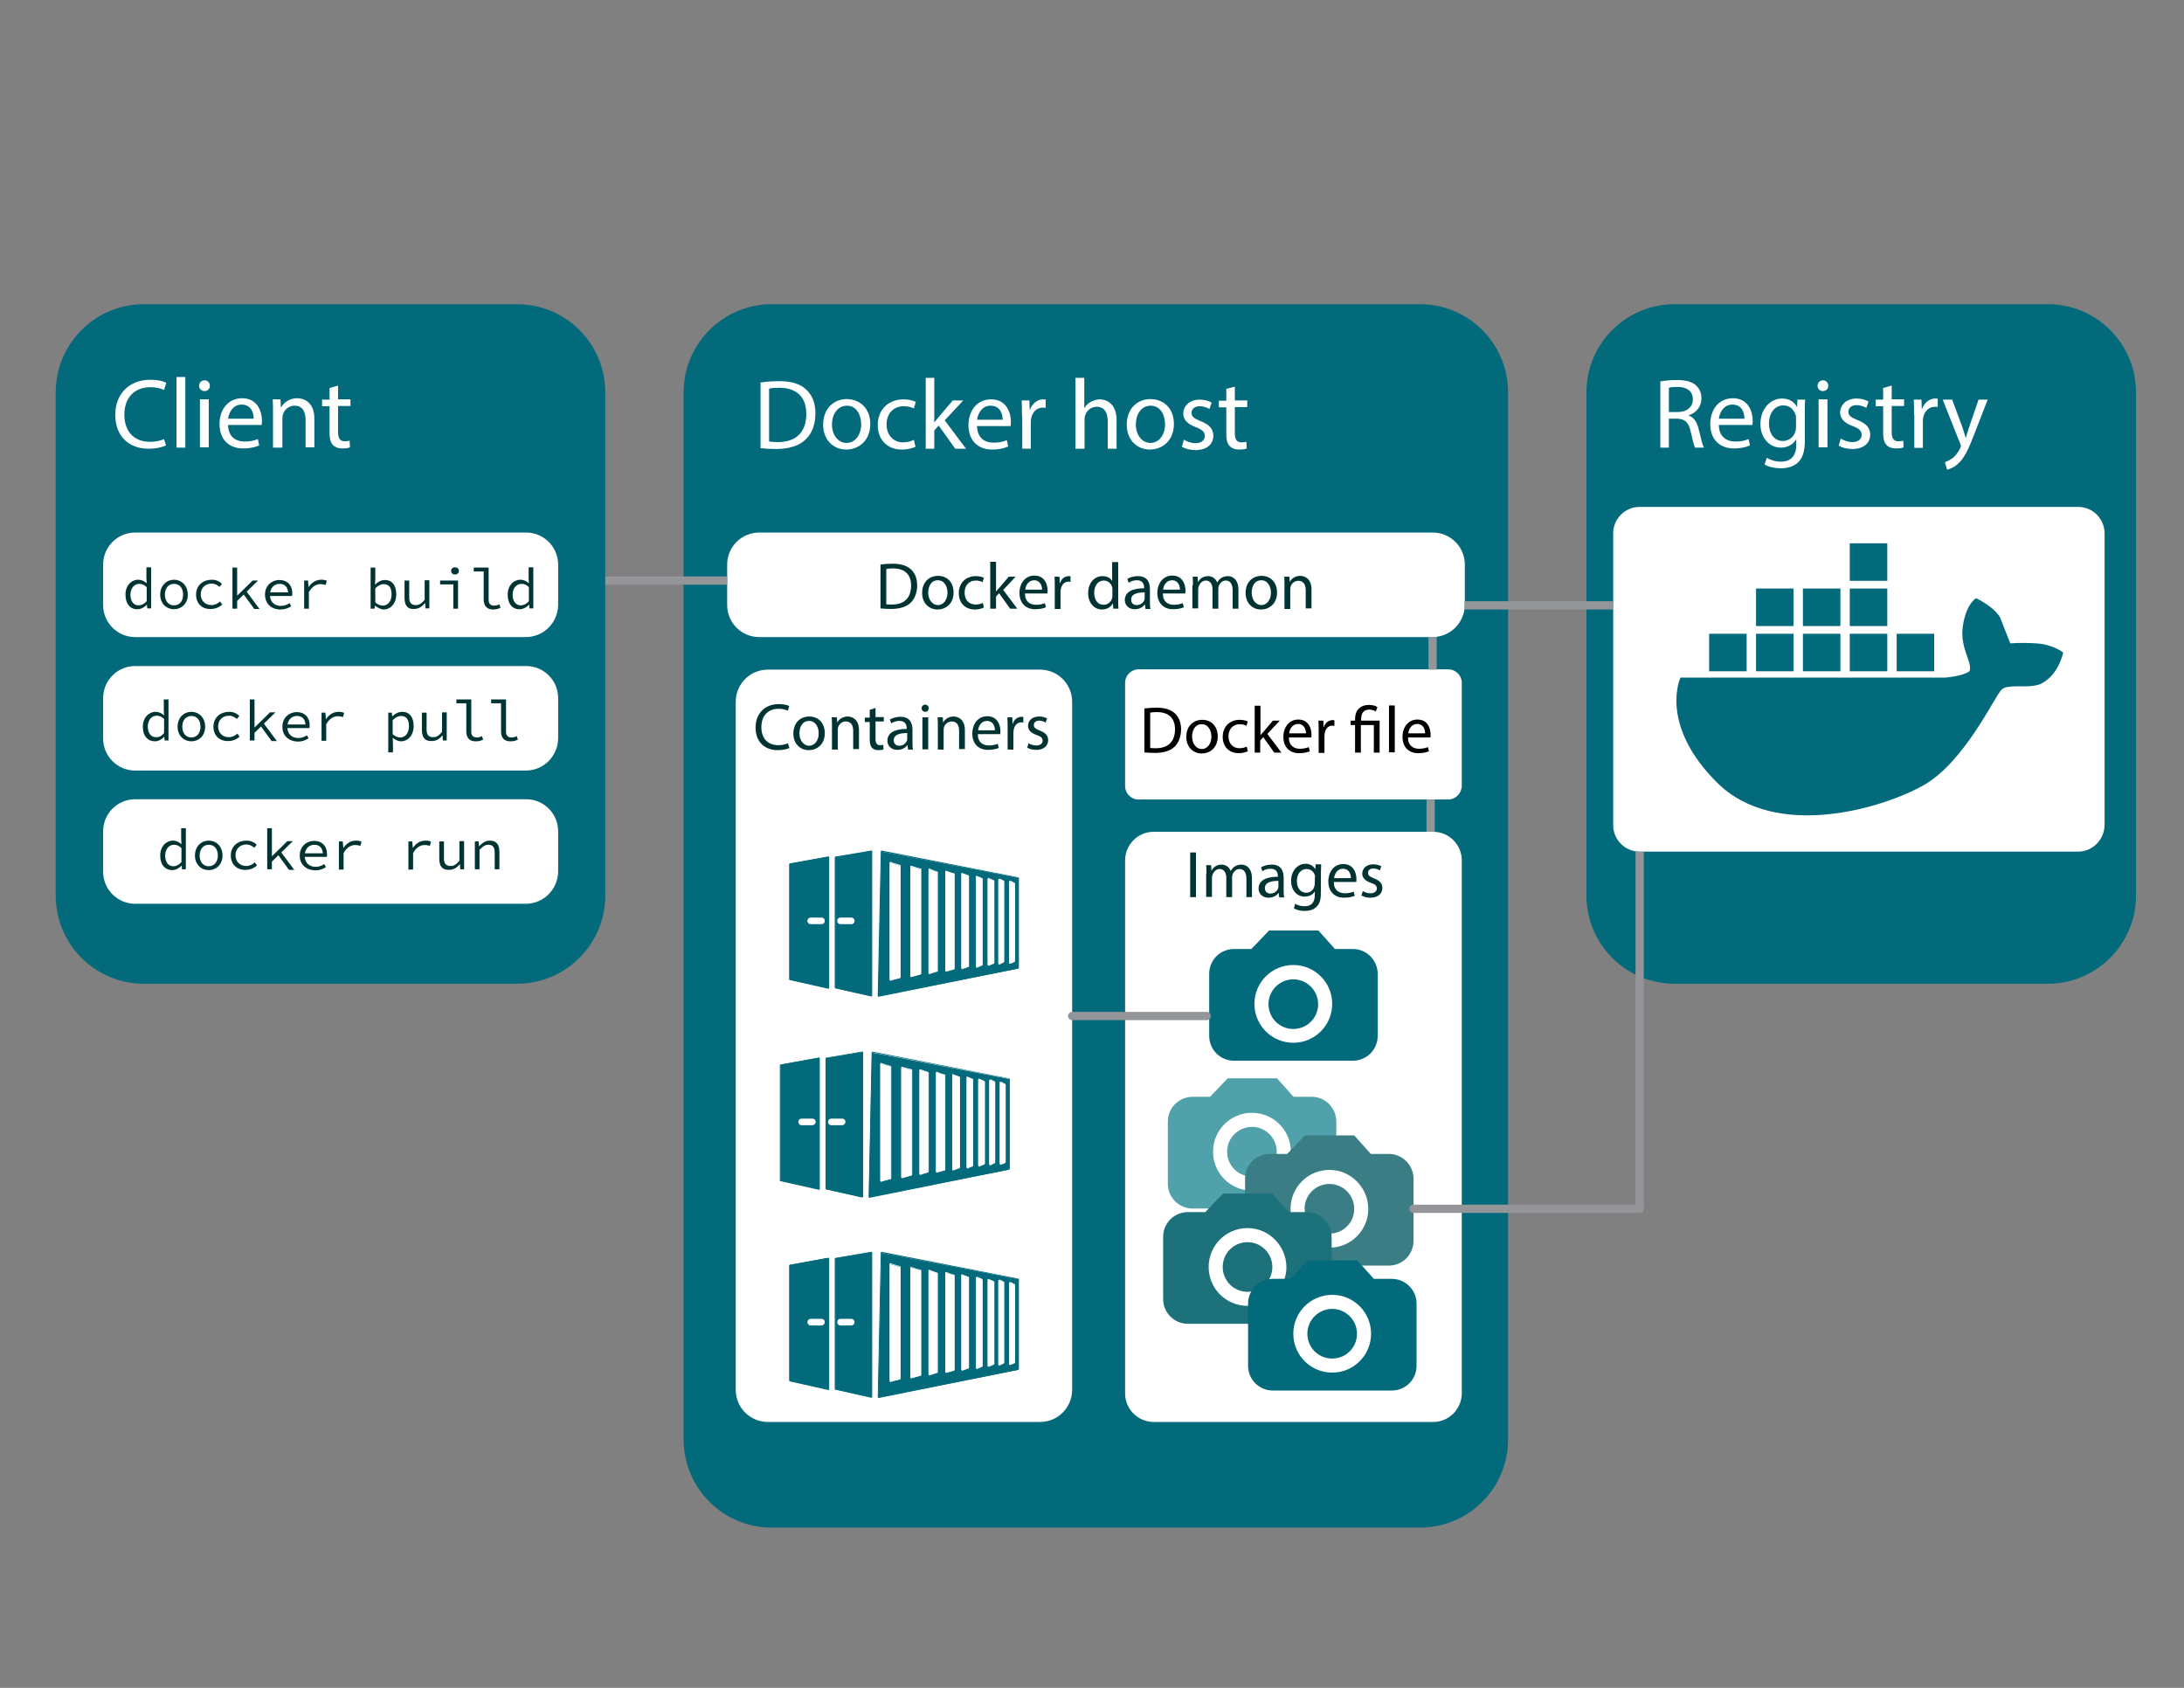 <?xml version="1.0" encoding="utf-8"?>
<!-- Generator: Adobe Illustrator 25.0.1, SVG Export Plug-In . SVG Version: 6.00 Build 0)  -->
<svg version="1.1" id="Layer_1" xmlns="http://www.w3.org/2000/svg" xmlns:xlink="http://www.w3.org/1999/xlink" x="0px" y="0px"
	 viewBox="0 0 792 612" style="enable-background:new 0 0 792 612;" xml:space="preserve">
<rect x="0" y="0" width="792" height="612" fill="#808080" stroke="none"/>
<style type="text/css">
	.st0{fill:#026A7B;}
	.st1{fill:#FFFFFF;}
	.st2{fill:#013333;}
	.st3{fill:#50A1AA;}
	.st4{fill:#3A7D84;}
	.st5{fill:#1D717A;}
	.st6{fill:none;stroke:#939598;stroke-width:3;stroke-miterlimit:10;}
	.st7{fill:none;stroke:#939598;stroke-width:3;stroke-linecap:round;stroke-miterlimit:10;}
</style>
<path class="st0" d="M187.5,356.7H52.2c-17.7,0-32-14.3-32-32V142.3c0-17.7,14.3-32,32-32h135.3c17.7,0,32,14.3,32,32v182.4
	C219.5,342.3,205.2,356.7,187.5,356.7z"/>
<path class="st0" d="M514.9,553.9h-235c-17.7,0-32-14.3-32-32V142.3c0-17.7,14.3-32,32-32h235c17.7,0,32,14.3,32,32v379.6
	C546.9,539.6,532.6,553.9,514.9,553.9z"/>
<path class="st0" d="M742.6,356.7H607.3c-17.7,0-32-14.3-32-32V142.3c0-17.7,14.3-32,32-32h135.3c17.7,0,32,14.3,32,32v182.4
	C774.6,342.3,760.3,356.7,742.6,356.7z"/>
<path class="st1" d="M190.7,231H49c-6.4,0-11.6-5.2-11.6-11.6v-14.7c0-6.4,5.2-11.6,11.6-11.6h141.8c6.4,0,11.6,5.2,11.6,11.6v14.7
	C202.3,225.8,197.1,231,190.7,231z"/>
<path class="st1" d="M377.1,515.6h-98.6c-6.5,0-11.7-5.2-11.7-11.7V254.5c0-6.5,5.2-11.7,11.7-11.7h98.6c6.5,0,11.7,5.2,11.7,11.7
	v249.4C388.8,510.4,383.6,515.6,377.1,515.6z"/>
<path class="st1" d="M519.7,515.6H418.4c-5.7,0-10.4-4.6-10.4-10.4V312c0-5.7,4.6-10.4,10.4-10.4h101.3c5.7,0,10.4,4.6,10.4,10.4
	v193.3C530,511,525.4,515.6,519.7,515.6z"/>
<path class="st1" d="M525.2,289.9H412.9c-2.7,0-4.9-2.2-4.9-4.9v-37.4c0-2.7,2.2-4.9,4.9-4.9h112.3c2.7,0,4.9,2.2,4.9,4.9V285
	C530,287.7,527.8,289.9,525.2,289.9z"/>
<path class="st1" d="M753.6,308.8h-159c-5.3,0-9.6-4.3-9.6-9.6V193.4c0-5.3,4.3-9.6,9.6-9.6h159c5.3,0,9.6,4.3,9.6,9.6v105.8
	C763.1,304.5,758.8,308.8,753.6,308.8z"/>
<path class="st1" d="M519.5,231H275.3c-6.4,0-11.6-5.2-11.6-11.6v-14.7c0-6.4,5.2-11.6,11.6-11.6h244.3c6.4,0,11.6,5.2,11.6,11.6
	v14.7C531.1,225.8,525.9,231,519.5,231z"/>
<path class="st1" d="M190.7,279.4H49c-6.4,0-11.6-5.2-11.6-11.6v-14.7c0-6.4,5.2-11.6,11.6-11.6h141.8c6.4,0,11.6,5.2,11.6,11.6
	v14.7C202.3,274.2,197.1,279.4,190.7,279.4z"/>
<path class="st1" d="M190.7,327.7H49c-6.4,0-11.6-5.2-11.6-11.6v-14.7c0-6.4,5.2-11.6,11.6-11.6h141.8c6.4,0,11.6,5.2,11.6,11.6
	v14.7C202.3,322.5,197.1,327.7,190.7,327.7z"/>
<g>
	<path class="st2" d="M45.5,215.6c0-3.3,2.2-5.4,4.6-5.4c1.2,0,2.2,0.5,3.1,1.3h0l-0.1-1.9v-3.9h1.7v14.9h-1.4l-0.1-1.3h-0.1
		c-0.8,0.9-2.1,1.6-3.3,1.6C47.3,221,45.5,219,45.5,215.6z M53.2,218v-5.1c-0.9-0.9-1.8-1.2-2.7-1.2c-1.8,0-3.2,1.6-3.2,3.9
		c0,2.4,1.1,3.9,3,3.9C51.3,219.5,52.3,219,53.2,218z"/>
	<path class="st2" d="M58.1,215.6c0-3.4,2.4-5.4,5-5.4s5,2,5,5.4c0,3.4-2.4,5.3-5,5.3S58.1,219,58.1,215.6z M66.4,215.6
		c0-2.4-1.3-3.9-3.3-3.9s-3.3,1.6-3.3,3.9c0,2.3,1.3,3.9,3.3,3.9S66.4,218,66.4,215.6z"/>
	<path class="st2" d="M71.1,215.6c0-3.4,2.6-5.4,5.7-5.4c1.7,0,2.9,0.7,3.7,1.5l-0.9,1.1c-0.8-0.7-1.7-1.2-2.8-1.2
		c-2.4,0-4,1.6-4,3.9c0,2.3,1.6,3.9,3.9,3.9c1.3,0,2.3-0.6,3.1-1.3l0.8,1.1c-1.1,1-2.5,1.6-4.1,1.6C73.5,221,71.1,219,71.1,215.6z"
		/>
	<path class="st2" d="M84.3,205.8H86v10.1h0.1l5.5-5.4h2l-7.6,7.4v2.8h-1.7V205.8z M88.2,215.3l1-1.1l4.9,6.6h-1.9L88.2,215.3z"/>
	<path class="st2" d="M96.1,215.6c0-3.3,2.5-5.3,5.2-5.3c2.9,0,4.7,1.9,4.7,4.8c0,0.4,0,0.8-0.1,1h-8.6v-1.3h7.6l-0.4,0.5
		c0-2.4-1.2-3.6-3.1-3.6c-1.9,0-3.5,1.4-3.5,4c0,2.6,1.7,4,4,4c1.2,0,2.2-0.4,3.1-1l0.6,1.1c-1,0.7-2.3,1.2-3.9,1.2
		C98.5,221,96.1,219,96.1,215.6z"/>
	<path class="st2" d="M110.3,210.5h1.4l0.2,2.4h0c1.1-1.7,2.7-2.7,4.6-2.7c0.8,0,1.4,0.1,2,0.4l-0.4,1.5c-0.7-0.2-1.1-0.3-1.9-0.3
		c-1.5,0-3,0.8-4.2,2.9v6h-1.7V210.5z"/>
	<path class="st2" d="M136,219.6L136,219.6l-0.2,1.1h-1.4v-14.9h1.7v4.1l-0.1,2h0.1c0.9-0.9,2.2-1.6,3.4-1.6c2.8,0,4.2,2,4.2,5.2
		c0,3.5-2.2,5.5-4.6,5.5C138.2,221,137,220.4,136,219.6z M142,215.5c0-2.2-0.8-3.7-2.9-3.7c-0.9,0-2,0.5-3,1.5v5.1
		c0.9,0.9,2,1.2,2.8,1.2C140.7,219.5,142,218,142,215.5z"/>
	<path class="st2" d="M146.7,216.8v-6.3h1.7v6.1c0,1.9,0.7,2.8,2.4,2.8c1.2,0,2-0.5,3.2-1.9v-7.1h1.7v10.2h-1.4l-0.1-1.8H154
		c-1,1.2-2.2,2-3.8,2C147.8,221,146.7,219.5,146.7,216.8z"/>
	<path class="st2" d="M164.3,211.9h-4.7v-1.4h6.5v10.2h-1.7V211.9z M163.6,207c0-0.8,0.6-1.3,1.4-1.3s1.4,0.5,1.4,1.3
		c0,0.8-0.6,1.3-1.4,1.3S163.6,207.8,163.6,207z"/>
	<path class="st2" d="M175.4,217.3v-10.1h-3.6v-1.4h5.4v11.7c0,1.5,0.8,2.1,2,2.1c0.6,0,1.2-0.1,1.9-0.5l0.4,1.3
		c-0.9,0.4-1.6,0.6-2.7,0.6C176.6,221,175.4,219.7,175.4,217.3z"/>
	<path class="st2" d="M184.1,215.6c0-3.3,2.2-5.4,4.6-5.4c1.2,0,2.2,0.5,3.1,1.3h0l-0.1-1.9v-3.9h1.7v14.9h-1.4l-0.1-1.3h-0.1
		c-0.8,0.9-2.1,1.6-3.3,1.6C185.9,221,184.1,219,184.1,215.6z M191.8,218v-5.1c-0.9-0.9-1.8-1.2-2.7-1.2c-1.8,0-3.2,1.6-3.2,3.9
		c0,2.4,1.1,3.9,3,3.9C189.9,219.5,190.9,219,191.8,218z"/>
</g>
<g>
	<path class="st2" d="M51.8,263.5c0-3.3,2.2-5.4,4.6-5.4c1.2,0,2.2,0.5,3.1,1.3h0l-0.1-1.9v-3.9h1.7v14.9h-1.4l-0.1-1.3h-0.1
		c-0.8,0.9-2.1,1.6-3.3,1.6C53.6,268.8,51.8,266.9,51.8,263.5z M59.5,265.8v-5.1c-0.9-0.9-1.8-1.2-2.7-1.2c-1.8,0-3.2,1.6-3.2,3.9
		c0,2.4,1.1,3.9,3,3.9C57.6,267.4,58.6,266.9,59.5,265.8z"/>
	<path class="st2" d="M64.4,263.5c0-3.4,2.4-5.4,5-5.4s5,2,5,5.4c0,3.4-2.4,5.3-5,5.3S64.4,266.9,64.4,263.5z M72.7,263.5
		c0-2.4-1.3-3.9-3.3-3.9s-3.3,1.6-3.3,3.9c0,2.3,1.3,3.9,3.3,3.9S72.7,265.8,72.7,263.5z"/>
	<path class="st2" d="M77.4,263.5c0-3.4,2.6-5.4,5.7-5.4c1.7,0,2.9,0.7,3.7,1.5l-0.9,1.1c-0.8-0.7-1.7-1.2-2.8-1.2
		c-2.4,0-4,1.6-4,3.9c0,2.3,1.6,3.9,3.9,3.9c1.3,0,2.3-0.6,3.1-1.3l0.8,1.1c-1.1,1-2.5,1.6-4.1,1.6
		C79.8,268.8,77.4,266.9,77.4,263.5z"/>
	<path class="st2" d="M90.6,253.6h1.7v10.1h0.1l5.5-5.4h2l-7.6,7.4v2.8h-1.7V253.6z M94.5,263.2l1-1.1l4.9,6.6h-1.9L94.5,263.2z"/>
	<path class="st2" d="M102.4,263.5c0-3.3,2.5-5.3,5.2-5.3c2.9,0,4.7,1.9,4.7,4.8c0,0.4,0,0.8-0.1,1h-8.6v-1.3h7.6l-0.4,0.5
		c0-2.4-1.2-3.6-3.1-3.6c-1.9,0-3.5,1.4-3.5,4c0,2.6,1.7,4,4,4c1.2,0,2.2-0.4,3.1-1l0.6,1.1c-1,0.7-2.3,1.2-3.9,1.2
		C104.8,268.8,102.4,266.9,102.4,263.5z"/>
	<path class="st2" d="M116.6,258.4h1.4l0.2,2.4h0c1.1-1.7,2.7-2.7,4.6-2.7c0.8,0,1.4,0.1,2,0.4l-0.4,1.5c-0.7-0.2-1.1-0.3-1.9-0.3
		c-1.5,0-3,0.8-4.2,2.9v6h-1.7V258.4z"/>
	<path class="st2" d="M140.7,258.4h1.4l0.1,1.3h0.1c0.9-0.9,2.3-1.6,3.5-1.6c2.8,0,4.2,2,4.2,5.2c0,3.5-2.2,5.5-4.6,5.5
		c-0.9,0-2.1-0.5-3-1.3h0l0.1,1.9v3.4h-1.7V258.4z M148.3,263.3c0-2.2-0.8-3.7-2.9-3.7c-0.9,0-2,0.5-3,1.5v5.1
		c0.9,0.9,2,1.2,2.7,1.2C147,267.4,148.3,265.8,148.3,263.3z"/>
	<path class="st2" d="M153,264.7v-6.3h1.7v6.1c0,1.9,0.7,2.8,2.4,2.8c1.2,0,2-0.5,3.2-1.9v-7.1h1.7v10.2h-1.4l-0.1-1.8h-0.1
		c-1,1.2-2.2,2-3.8,2C154.1,268.8,153,267.4,153,264.7z"/>
	<path class="st2" d="M169.1,265.2V255h-3.6v-1.4h5.4v11.7c0,1.5,0.8,2.1,2,2.1c0.6,0,1.2-0.1,1.9-0.5l0.4,1.3
		c-0.9,0.4-1.6,0.6-2.7,0.6C170.3,268.8,169.1,267.6,169.1,265.2z"/>
	<path class="st2" d="M181.7,265.2V255h-3.6v-1.4h5.4v11.7c0,1.5,0.8,2.1,2,2.1c0.6,0,1.2-0.1,1.9-0.5l0.4,1.3
		c-0.9,0.4-1.6,0.6-2.7,0.6C182.9,268.8,181.7,267.6,181.7,265.2z"/>
</g>
<g>
	<path class="st2" d="M58.1,310.2c0-3.3,2.2-5.4,4.6-5.4c1.2,0,2.2,0.5,3.1,1.3h0l-0.1-1.9v-3.9h1.7v14.9h-1.4l-0.1-1.3h-0.1
		c-0.8,0.9-2.1,1.6-3.3,1.6C59.9,315.5,58.1,313.6,58.1,310.2z M65.8,312.6v-5.1c-0.9-0.9-1.8-1.2-2.7-1.2c-1.8,0-3.2,1.6-3.2,3.9
		c0,2.4,1.1,3.9,3,3.9C63.9,314.1,64.9,313.6,65.8,312.6z"/>
	<path class="st2" d="M70.7,310.2c0-3.4,2.4-5.4,5-5.4s5,2,5,5.4c0,3.4-2.4,5.3-5,5.3S70.7,313.6,70.7,310.2z M79,310.2
		c0-2.4-1.3-3.9-3.3-3.9s-3.3,1.6-3.3,3.9c0,2.3,1.3,3.9,3.3,3.9S79,312.5,79,310.2z"/>
	<path class="st2" d="M83.7,310.2c0-3.4,2.6-5.4,5.7-5.4c1.7,0,2.9,0.7,3.7,1.5l-0.9,1.1c-0.8-0.7-1.7-1.2-2.8-1.2
		c-2.4,0-4,1.6-4,3.9c0,2.3,1.6,3.9,3.9,3.9c1.3,0,2.3-0.6,3.1-1.3l0.8,1.1c-1.1,1-2.5,1.6-4.1,1.6
		C86.1,315.5,83.7,313.6,83.7,310.2z"/>
	<path class="st2" d="M96.9,300.3h1.7v10.1h0.1l5.5-5.4h2l-7.6,7.4v2.8h-1.7V300.3z M100.8,309.9l1-1.1l4.9,6.6h-1.9L100.8,309.9z"
		/>
	<path class="st2" d="M108.7,310.2c0-3.3,2.5-5.3,5.2-5.3c2.9,0,4.7,1.9,4.7,4.8c0,0.4,0,0.8-0.1,1h-8.6v-1.3h7.6l-0.4,0.5
		c0-2.4-1.2-3.6-3.1-3.6c-1.9,0-3.5,1.4-3.5,4c0,2.6,1.7,4,4,4c1.2,0,2.2-0.4,3.1-1l0.6,1.1c-1,0.7-2.3,1.2-3.9,1.2
		C111.1,315.5,108.7,313.6,108.7,310.2z"/>
	<path class="st2" d="M122.9,305.1h1.4l0.2,2.4h0c1.1-1.7,2.7-2.7,4.6-2.7c0.8,0,1.4,0.1,2,0.4l-0.4,1.5c-0.7-0.2-1.1-0.3-1.9-0.3
		c-1.5,0-3,0.8-4.2,2.9v6h-1.7V305.1z"/>
	<path class="st2" d="M148.1,305.1h1.4l0.2,2.4h0c1.1-1.7,2.7-2.7,4.6-2.7c0.8,0,1.4,0.1,2,0.4l-0.4,1.5c-0.7-0.2-1.1-0.3-1.9-0.3
		c-1.5,0-3,0.8-4.2,2.9v6h-1.7V305.1z"/>
	<path class="st2" d="M159.3,311.4v-6.3h1.7v6.1c0,1.9,0.7,2.8,2.4,2.8c1.2,0,2-0.5,3.2-1.9v-7.1h1.7v10.2h-1.4l-0.1-1.8h-0.1
		c-1,1.2-2.2,2-3.8,2C160.4,315.5,159.3,314.1,159.3,311.4z"/>
	<path class="st2" d="M172.2,305.1h1.4l0.1,1.7h0.1c1.1-1.1,2.2-2,3.8-2c2.4,0,3.5,1.4,3.5,4.1v6.3h-1.7v-6.1c0-1.9-0.7-2.8-2.3-2.8
		c-1.2,0-2,0.6-3.2,1.8v7.1h-1.7V305.1z"/>
</g>
<g>
	<path class="st1" d="M60.2,161.5c-1.2,0.6-3.5,1.2-6.4,1.2c-6.8,0-12-4.3-12-12.3c0-7.6,5.1-12.7,12.7-12.7c3,0,4.9,0.6,5.8,1.1
		l-0.8,2.6c-1.2-0.6-2.9-1-4.9-1c-5.7,0-9.5,3.6-9.5,10c0,5.9,3.4,9.8,9.3,9.8c1.9,0,3.9-0.4,5.1-1L60.2,161.5z"/>
	<path class="st1" d="M64,136.7h3.2v25.6H64V136.7z"/>
	<path class="st1" d="M76.1,139.9c0,1.1-0.8,1.9-2,1.9c-1.1,0-1.9-0.9-1.9-1.9c0-1.1,0.8-2,2-2C75.3,137.9,76.1,138.8,76.1,139.9z
		 M72.5,162.2v-17.4h3.2v17.4H72.5z"/>
	<path class="st1" d="M82.7,154.1c0.1,4.3,2.8,6,6,6c2.3,0,3.6-0.4,4.8-0.9l0.5,2.3c-1.1,0.5-3,1.1-5.8,1.1c-5.4,0-8.6-3.5-8.6-8.8
		s3.1-9.4,8.2-9.4c5.7,0,7.2,5,7.2,8.2c0,0.6-0.1,1.2-0.1,1.5H82.7z M92,151.8c0-2-0.8-5.1-4.4-5.1c-3.2,0-4.6,3-4.9,5.1H92z"/>
	<path class="st1" d="M99,149.5c0-1.8,0-3.3-0.1-4.7h2.8l0.2,2.9h0.1c0.9-1.7,2.9-3.3,5.8-3.3c2.4,0,6.2,1.4,6.2,7.4v10.4h-3.2v-10
		c0-2.8-1-5.1-4-5.1c-2.1,0-3.7,1.5-4.2,3.2c-0.1,0.4-0.2,0.9-0.2,1.5v10.5H99V149.5z"/>
	<path class="st1" d="M122.6,139.8v5h4.5v2.4h-4.5v9.4c0,2.2,0.6,3.4,2.4,3.4c0.8,0,1.4-0.1,1.8-0.2l0.1,2.4
		c-0.6,0.3-1.6,0.4-2.8,0.4c-1.5,0-2.7-0.5-3.4-1.3c-0.9-0.9-1.2-2.5-1.2-4.5v-9.5h-2.7v-2.4h2.7v-4.2L122.6,139.8z"/>
</g>
<g>
	<path class="st1" d="M275.8,138.7c1.9-0.3,4.2-0.5,6.7-0.5c4.5,0,7.7,1,9.8,3c2.2,2,3.4,4.8,3.4,8.7c0,4-1.2,7.2-3.5,9.4
		c-2.3,2.3-6,3.5-10.7,3.5c-2.2,0-4.1-0.1-5.7-0.3V138.7z M278.9,160.1c0.8,0.1,1.9,0.2,3.2,0.2c6.7,0,10.3-3.7,10.3-10.3
		c0-5.7-3.2-9.4-9.8-9.4c-1.6,0-2.8,0.1-3.7,0.3V160.1z"/>
	<path class="st1" d="M315.6,153.7c0,6.4-4.5,9.3-8.7,9.3c-4.7,0-8.4-3.5-8.4-9c0-5.8,3.8-9.3,8.6-9.3
		C312.2,144.8,315.6,148.4,315.6,153.7z M301.7,153.9c0,3.8,2.2,6.7,5.3,6.7c3,0,5.3-2.8,5.3-6.8c0-3-1.5-6.7-5.2-6.7
		C303.4,147.2,301.7,150.6,301.7,153.9z"/>
	<path class="st1" d="M332,162c-0.8,0.4-2.7,1-5,1c-5.3,0-8.7-3.6-8.7-8.9c0-5.4,3.7-9.3,9.4-9.3c1.9,0,3.5,0.5,4.4,0.9l-0.7,2.4
		c-0.8-0.4-1.9-0.8-3.7-0.8c-4,0-6.2,3-6.2,6.6c0,4,2.6,6.5,6,6.5c1.8,0,3-0.5,3.9-0.9L332,162z"/>
	<path class="st1" d="M338.8,153.2L338.8,153.2c0.5-0.6,1.1-1.4,1.6-2l5.1-6h3.8l-6.7,7.2l7.7,10.3h-3.9l-6-8.4l-1.6,1.8v6.6h-3.1
		V137h3.1V153.2z"/>
	<path class="st1" d="M354.3,154.5c0.1,4.3,2.8,6,6,6c2.3,0,3.6-0.4,4.8-0.9l0.5,2.3c-1.1,0.5-3,1.1-5.8,1.1c-5.4,0-8.6-3.5-8.6-8.8
		s3.1-9.4,8.2-9.4c5.7,0,7.2,5,7.2,8.2c0,0.6-0.1,1.2-0.1,1.5H354.3z M363.6,152.2c0-2-0.8-5.1-4.4-5.1c-3.2,0-4.6,3-4.9,5.1H363.6z
		"/>
	<path class="st1" d="M370.6,150.6c0-2.1,0-3.8-0.1-5.4h2.8l0.1,3.4h0.1c0.8-2.3,2.7-3.8,4.8-3.8c0.4,0,0.6,0,0.9,0.1v3
		c-0.3-0.1-0.6-0.1-1.1-0.1c-2.2,0-3.8,1.7-4.2,4.1c-0.1,0.4-0.1,0.9-0.1,1.5v9.3h-3.1V150.6z"/>
	<path class="st1" d="M390,137h3.2v10.9h0.1c0.5-0.9,1.3-1.7,2.3-2.2c0.9-0.5,2.1-0.9,3.2-0.9c2.3,0,6.1,1.4,6.1,7.5v10.4h-3.2v-10
		c0-2.8-1-5.2-4-5.2c-2.1,0-3.7,1.4-4.2,3.2c-0.2,0.4-0.2,0.9-0.2,1.5v10.5H390V137z"/>
	<path class="st1" d="M425.7,153.7c0,6.4-4.5,9.3-8.7,9.3c-4.7,0-8.4-3.5-8.4-9c0-5.8,3.8-9.3,8.6-9.3
		C422.4,144.8,425.7,148.4,425.7,153.7z M411.9,153.9c0,3.8,2.2,6.7,5.3,6.7c3,0,5.3-2.8,5.3-6.8c0-3-1.5-6.7-5.2-6.7
		S411.9,150.6,411.9,153.9z"/>
	<path class="st1" d="M429.3,159.4c0.9,0.6,2.6,1.3,4.2,1.3c2.3,0,3.4-1.2,3.4-2.6c0-1.5-0.9-2.3-3.2-3.2c-3.1-1.1-4.6-2.8-4.6-4.9
		c0-2.8,2.3-5.1,6-5.1c1.8,0,3.3,0.5,4.3,1.1l-0.8,2.3c-0.7-0.4-1.9-1-3.6-1c-1.9,0-2.9,1.1-2.9,2.4c0,1.4,1,2.1,3.3,3
		c3,1.2,4.6,2.7,4.6,5.3c0,3.1-2.4,5.2-6.5,5.2c-1.9,0-3.7-0.5-4.9-1.2L429.3,159.4z"/>
	<path class="st1" d="M447.8,140.2v5h4.5v2.4h-4.5v9.4c0,2.2,0.6,3.4,2.4,3.4c0.8,0,1.4-0.1,1.8-0.2l0.1,2.4
		c-0.6,0.3-1.6,0.4-2.8,0.4c-1.5,0-2.7-0.5-3.4-1.3c-0.9-0.9-1.2-2.5-1.2-4.5v-9.5H442v-2.4h2.7V141L447.8,140.2z"/>
</g>
<g>
	<path class="st1" d="M602.1,138.3c1.6-0.3,3.9-0.5,6-0.5c3.3,0,5.5,0.6,7,2c1.2,1.1,1.9,2.7,1.9,4.6c0,3.2-2,5.3-4.6,6.2v0.1
		c1.9,0.6,3,2.4,3.6,4.9c0.8,3.4,1.4,5.7,1.9,6.7h-3.2c-0.4-0.7-0.9-2.8-1.6-5.8c-0.7-3.3-2-4.6-4.9-4.7h-3v10.5h-3.1V138.3z
		 M605.2,149.4h3.2c3.3,0,5.5-1.8,5.5-4.6c0-3.1-2.3-4.5-5.6-4.5c-1.5,0-2.6,0.1-3.1,0.3V149.4z"/>
	<path class="st1" d="M623.3,154.1c0.1,4.3,2.8,6,6,6c2.3,0,3.6-0.4,4.8-0.9l0.5,2.3c-1.1,0.5-3,1.1-5.8,1.1c-5.4,0-8.6-3.5-8.6-8.8
		s3.1-9.4,8.2-9.4c5.7,0,7.2,5,7.2,8.2c0,0.6-0.1,1.2-0.1,1.5H623.3z M632.6,151.8c0-2-0.8-5.1-4.4-5.1c-3.2,0-4.6,3-4.9,5.1H632.6z
		"/>
	<path class="st1" d="M654.6,144.8c-0.1,1.3-0.1,2.7-0.1,4.8v10.1c0,4-0.8,6.4-2.5,8c-1.7,1.6-4.1,2.1-6.3,2.1
		c-2.1,0-4.4-0.5-5.8-1.4l0.8-2.4c1.2,0.7,3,1.4,5.1,1.4c3.2,0,5.6-1.7,5.6-6.1v-1.9h-0.1c-1,1.6-2.8,2.9-5.5,2.9
		c-4.3,0-7.4-3.7-7.4-8.5c0-5.9,3.9-9.3,7.8-9.3c3,0,4.7,1.6,5.4,3h0.1l0.1-2.6H654.6z M651.3,151.7c0-0.5,0-1-0.2-1.4
		c-0.6-1.8-2.1-3.3-4.4-3.3c-3,0-5.2,2.6-5.2,6.6c0,3.4,1.7,6.3,5.1,6.3c1.9,0,3.7-1.2,4.4-3.2c0.2-0.5,0.3-1.2,0.3-1.7V151.7z"/>
	<path class="st1" d="M663,139.9c0,1.1-0.8,1.9-2,1.9c-1.1,0-1.9-0.9-1.9-1.9c0-1.1,0.8-2,2-2C662.2,137.9,663,138.8,663,139.9z
		 M659.5,162.2v-17.4h3.2v17.4H659.5z"/>
	<path class="st1" d="M667.5,159c0.9,0.6,2.6,1.3,4.2,1.3c2.3,0,3.4-1.2,3.4-2.6c0-1.5-0.9-2.3-3.2-3.2c-3.1-1.1-4.6-2.8-4.6-4.9
		c0-2.8,2.3-5.1,6-5.1c1.8,0,3.3,0.5,4.3,1.1l-0.8,2.3c-0.7-0.4-1.9-1-3.6-1c-1.9,0-2.9,1.1-2.9,2.4c0,1.4,1,2.1,3.3,3
		c3,1.2,4.6,2.7,4.6,5.3c0,3.1-2.4,5.2-6.5,5.2c-1.9,0-3.7-0.5-4.9-1.2L667.5,159z"/>
	<path class="st1" d="M686,139.8v5h4.5v2.4H686v9.4c0,2.2,0.6,3.4,2.4,3.4c0.8,0,1.4-0.1,1.8-0.2l0.1,2.4c-0.6,0.3-1.6,0.4-2.8,0.4
		c-1.5,0-2.7-0.5-3.4-1.3c-0.9-0.9-1.2-2.5-1.2-4.5v-9.5h-2.7v-2.4h2.7v-4.2L686,139.8z"/>
	<path class="st1" d="M694.1,150.3c0-2.1,0-3.8-0.1-5.4h2.8l0.1,3.4h0.1c0.8-2.3,2.7-3.8,4.8-3.8c0.4,0,0.6,0,0.9,0.1v3
		c-0.3-0.1-0.6-0.1-1.1-0.1c-2.2,0-3.8,1.7-4.2,4.1c-0.1,0.4-0.1,0.9-0.1,1.5v9.3h-3.1V150.3z"/>
	<path class="st1" d="M707.9,144.8l3.8,10.3c0.4,1.2,0.8,2.5,1.1,3.6h0.1c0.3-1,0.7-2.4,1.1-3.6l3.5-10.2h3.3l-4.8,12.4
		c-2.3,6-3.8,9-6,10.9c-1.5,1.4-3.1,1.9-3.9,2.1l-0.8-2.7c0.8-0.3,1.8-0.8,2.8-1.5c0.9-0.7,1.9-1.9,2.7-3.5c0.1-0.3,0.3-0.6,0.3-0.8
		c0-0.2-0.1-0.4-0.2-0.8l-6.4-16.1H707.9z"/>
</g>
<g>
	<path class="st2" d="M319.3,204.7c1.3-0.2,2.8-0.3,4.4-0.3c3,0,5.1,0.7,6.6,2c1.4,1.3,2.3,3.2,2.3,5.8c0,2.6-0.8,4.8-2.3,6.3
		c-1.5,1.5-4,2.3-7.2,2.3c-1.5,0-2.7-0.1-3.8-0.2V204.7z M321.4,219.1c0.5,0.1,1.3,0.1,2.1,0.1c4.5,0,6.9-2.5,6.9-6.9
		c0-3.8-2.1-6.2-6.6-6.2c-1.1,0-1.9,0.1-2.4,0.2V219.1z"/>
	<path class="st2" d="M345.8,214.8c0,4.3-3,6.2-5.8,6.2c-3.1,0-5.6-2.3-5.6-6c0-3.9,2.5-6.2,5.8-6.2
		C343.6,208.8,345.8,211.3,345.8,214.8z M336.6,214.9c0,2.5,1.5,4.5,3.5,4.5c2,0,3.5-1.9,3.5-4.5c0-2-1-4.5-3.5-4.5
		S336.6,212.7,336.6,214.9z"/>
	<path class="st2" d="M356.8,220.3c-0.6,0.3-1.8,0.7-3.3,0.7c-3.5,0-5.8-2.4-5.8-5.9c0-3.6,2.4-6.2,6.2-6.2c1.2,0,2.4,0.3,2.9,0.6
		l-0.5,1.6c-0.5-0.3-1.3-0.6-2.4-0.6c-2.7,0-4.1,2-4.1,4.4c0,2.7,1.7,4.3,4,4.3c1.2,0,2-0.3,2.6-0.6L356.8,220.3z"/>
	<path class="st2" d="M361.3,214.4L361.3,214.4c0.3-0.4,0.7-0.9,1.1-1.3l3.4-4h2.5l-4.5,4.8l5.1,6.8h-2.6l-4-5.6l-1.1,1.2v4.4h-2.1
		v-17h2.1V214.4z"/>
	<path class="st2" d="M371.7,215.3c0,2.9,1.9,4,4,4c1.5,0,2.4-0.3,3.2-0.6l0.4,1.5c-0.7,0.3-2,0.7-3.9,0.7c-3.6,0-5.7-2.4-5.7-5.9
		c0-3.5,2.1-6.3,5.4-6.3c3.8,0,4.8,3.3,4.8,5.5c0,0.4,0,0.8-0.1,1H371.7z M377.9,213.8c0-1.3-0.6-3.4-2.9-3.4c-2.1,0-3.1,2-3.2,3.4
		H377.9z"/>
	<path class="st2" d="M382.5,212.7c0-1.4,0-2.5-0.1-3.6h1.8l0.1,2.3h0.1c0.5-1.6,1.8-2.5,3.2-2.5c0.2,0,0.4,0,0.6,0.1v2
		c-0.2,0-0.4-0.1-0.7-0.1c-1.5,0-2.5,1.1-2.8,2.7c0,0.3-0.1,0.6-0.1,1v6.2h-2.1V212.7z"/>
	<path class="st2" d="M405.5,203.7v14c0,1,0,2.2,0.1,3h-1.9l-0.1-2h0c-0.6,1.3-2.1,2.3-4,2.3c-2.8,0-5-2.4-5-5.9
		c0-3.9,2.4-6.2,5.2-6.2c1.8,0,3,0.8,3.5,1.8h0v-6.9H405.5z M403.4,213.8c0-0.3,0-0.6-0.1-0.9c-0.3-1.3-1.5-2.4-3-2.4
		c-2.2,0-3.5,1.9-3.5,4.5c0,2.4,1.2,4.3,3.4,4.3c1.4,0,2.7-0.9,3.1-2.5c0.1-0.3,0.1-0.6,0.1-0.9V213.8z"/>
	<path class="st2" d="M415.4,220.7l-0.2-1.5h-0.1c-0.6,0.9-1.9,1.7-3.6,1.7c-2.4,0-3.6-1.7-3.6-3.3c0-2.8,2.5-4.3,7-4.3v-0.2
		c0-1-0.3-2.7-2.6-2.7c-1.1,0-2.2,0.3-3,0.9l-0.5-1.4c1-0.6,2.4-1,3.8-1c3.6,0,4.4,2.4,4.4,4.8v4.3c0,1,0,2,0.2,2.8H415.4z
		 M415.1,214.8c-2.3,0-4.9,0.4-4.9,2.6c0,1.4,0.9,2,2,2c1.5,0,2.5-1,2.8-1.9c0.1-0.2,0.1-0.5,0.1-0.7V214.8z"/>
	<path class="st2" d="M421.7,215.3c0,2.9,1.9,4,4,4c1.5,0,2.4-0.3,3.2-0.6l0.4,1.5c-0.7,0.3-2,0.7-3.9,0.7c-3.6,0-5.7-2.4-5.7-5.9
		c0-3.5,2.1-6.3,5.4-6.3c3.8,0,4.8,3.3,4.8,5.5c0,0.4,0,0.8-0.1,1H421.7z M427.9,213.8c0-1.3-0.6-3.4-2.9-3.4c-2.1,0-3.1,2-3.2,3.4
		H427.9z"/>
	<path class="st2" d="M432.6,212.2c0-1.2,0-2.2-0.1-3.1h1.8l0.1,1.9h0.1c0.6-1.1,1.7-2.1,3.6-2.1c1.6,0,2.8,1,3.3,2.3h0
		c0.4-0.6,0.8-1.2,1.3-1.5c0.7-0.5,1.5-0.8,2.6-0.8c1.5,0,3.8,1,3.8,5v6.8h-2.1v-6.6c0-2.2-0.8-3.6-2.5-3.6c-1.2,0-2.1,0.9-2.5,1.9
		c-0.1,0.3-0.2,0.7-0.2,1.1v7.2h-2.1v-7c0-1.8-0.8-3.2-2.4-3.2c-1.3,0-2.3,1.1-2.6,2.1c-0.1,0.3-0.2,0.7-0.2,1v7h-2.1V212.2z"/>
	<path class="st2" d="M463.1,214.8c0,4.3-3,6.2-5.8,6.2c-3.1,0-5.6-2.3-5.6-6c0-3.9,2.5-6.2,5.8-6.2
		C460.9,208.8,463.1,211.3,463.1,214.8z M453.9,214.9c0,2.5,1.5,4.5,3.5,4.5c2,0,3.5-1.9,3.5-4.5c0-2-1-4.5-3.5-4.5
		S453.9,212.7,453.9,214.9z"/>
	<path class="st2" d="M465.8,212.2c0-1.2,0-2.2-0.1-3.1h1.9l0.1,1.9h0c0.6-1.1,1.9-2.2,3.8-2.2c1.6,0,4.1,1,4.1,4.9v6.9h-2.1V214
		c0-1.9-0.7-3.4-2.7-3.4c-1.4,0-2.5,1-2.8,2.2c-0.1,0.3-0.1,0.6-0.1,1v7h-2.1V212.2z"/>
</g>
<g>
	<path class="st2" d="M286.3,271.2c-0.8,0.4-2.3,0.8-4.3,0.8c-4.6,0-8-2.9-8-8.2c0-5.1,3.4-8.5,8.4-8.5c2,0,3.3,0.4,3.8,0.7
		l-0.5,1.7c-0.8-0.4-1.9-0.7-3.3-0.7c-3.8,0-6.3,2.4-6.3,6.7c0,4,2.3,6.5,6.2,6.5c1.3,0,2.6-0.3,3.4-0.7L286.3,271.2z"/>
	<path class="st2" d="M299.1,265.8c0,4.3-3,6.2-5.8,6.2c-3.1,0-5.6-2.3-5.6-6c0-3.9,2.5-6.2,5.8-6.2
		C296.8,259.8,299.1,262.2,299.1,265.8z M289.9,265.9c0,2.5,1.5,4.5,3.5,4.5c2,0,3.5-1.9,3.5-4.5c0-2-1-4.5-3.5-4.5
		S289.9,263.7,289.9,265.9z"/>
	<path class="st2" d="M301.7,263.2c0-1.2,0-2.2-0.1-3.1h1.9l0.1,1.9h0c0.6-1.1,1.9-2.2,3.8-2.2c1.6,0,4.1,1,4.1,4.9v6.9h-2.1V265
		c0-1.9-0.7-3.4-2.7-3.4c-1.4,0-2.5,1-2.8,2.2c-0.1,0.3-0.1,0.6-0.1,1v7h-2.1V263.2z"/>
	<path class="st2" d="M317.5,256.7v3.3h3v1.6h-3v6.3c0,1.4,0.4,2.3,1.6,2.3c0.6,0,1-0.1,1.2-0.1l0.1,1.6c-0.4,0.2-1.1,0.3-1.9,0.3
		c-1,0-1.8-0.3-2.3-0.9c-0.6-0.6-0.8-1.7-0.8-3v-6.3h-1.8v-1.6h1.8v-2.8L317.5,256.7z"/>
	<path class="st2" d="M329.3,271.7l-0.2-1.5h-0.1c-0.6,0.9-1.9,1.7-3.6,1.7c-2.4,0-3.6-1.7-3.6-3.3c0-2.8,2.5-4.3,7-4.3v-0.2
		c0-1-0.3-2.7-2.6-2.7c-1.1,0-2.2,0.3-3,0.9l-0.5-1.4c1-0.6,2.4-1,3.8-1c3.6,0,4.4,2.4,4.4,4.8v4.3c0,1,0,2,0.2,2.8H329.3z
		 M329,265.8c-2.3,0-4.9,0.4-4.9,2.6c0,1.4,0.9,2,2,2c1.5,0,2.5-1,2.8-1.9c0.1-0.2,0.1-0.5,0.1-0.7V265.8z"/>
	<path class="st2" d="M336.8,256.8c0,0.7-0.5,1.3-1.3,1.3c-0.7,0-1.3-0.6-1.3-1.3c0-0.7,0.6-1.3,1.3-1.3
		C336.3,255.5,336.8,256.1,336.8,256.8z M334.5,271.7v-11.6h2.1v11.6H334.5z"/>
	<path class="st2" d="M340.1,263.2c0-1.2,0-2.2-0.1-3.1h1.9l0.1,1.9h0c0.6-1.1,1.9-2.2,3.8-2.2c1.6,0,4.1,1,4.1,4.9v6.9h-2.1V265
		c0-1.9-0.7-3.4-2.7-3.4c-1.4,0-2.5,1-2.8,2.2c-0.1,0.3-0.1,0.6-0.1,1v7h-2.1V263.2z"/>
	<path class="st2" d="M354.6,266.3c0,2.9,1.9,4,4,4c1.5,0,2.4-0.3,3.2-0.6l0.4,1.5c-0.7,0.3-2,0.7-3.9,0.7c-3.6,0-5.7-2.4-5.7-5.9
		c0-3.5,2.1-6.3,5.4-6.3c3.8,0,4.8,3.3,4.8,5.5c0,0.4,0,0.8-0.1,1H354.6z M360.8,264.8c0-1.3-0.6-3.4-2.9-3.4c-2.1,0-3.1,2-3.2,3.4
		H360.8z"/>
	<path class="st2" d="M365.4,263.7c0-1.4,0-2.5-0.1-3.6h1.8l0.1,2.3h0.1c0.5-1.6,1.8-2.5,3.2-2.5c0.2,0,0.4,0,0.6,0.1v2
		c-0.2,0-0.4-0.1-0.7-0.1c-1.5,0-2.5,1.1-2.8,2.7c0,0.3-0.1,0.6-0.1,1v6.2h-2.1V263.7z"/>
	<path class="st2" d="M373,269.5c0.6,0.4,1.7,0.8,2.8,0.8c1.5,0,2.3-0.8,2.3-1.7c0-1-0.6-1.6-2.2-2.1c-2.1-0.7-3.1-1.9-3.1-3.3
		c0-1.9,1.5-3.4,4-3.4c1.2,0,2.2,0.3,2.9,0.7l-0.5,1.5c-0.5-0.3-1.3-0.7-2.4-0.7c-1.2,0-1.9,0.7-1.9,1.6c0,1,0.7,1.4,2.2,2
		c2,0.8,3,1.8,3,3.5c0,2-1.6,3.5-4.3,3.5c-1.3,0-2.4-0.3-3.3-0.8L373,269.5z"/>
</g>
<g>
	<path class="st2" d="M433.7,309.1v16.2h-2.1v-16.2H433.7z"/>
	<path class="st2" d="M437.5,316.8c0-1.2,0-2.2-0.1-3.1h1.8l0.1,1.9h0.1c0.6-1.1,1.7-2.1,3.6-2.1c1.6,0,2.8,1,3.3,2.3h0
		c0.4-0.6,0.8-1.2,1.3-1.5c0.7-0.5,1.5-0.8,2.6-0.8c1.5,0,3.8,1,3.8,5v6.8H452v-6.6c0-2.2-0.8-3.6-2.5-3.6c-1.2,0-2.1,0.9-2.5,1.9
		c-0.1,0.3-0.2,0.7-0.2,1.1v7.2h-2.1v-7c0-1.8-0.8-3.2-2.4-3.2c-1.3,0-2.3,1.1-2.6,2.1c-0.1,0.3-0.2,0.7-0.2,1v7h-2.1V316.8z"/>
	<path class="st2" d="M463.9,325.3l-0.2-1.5h-0.1c-0.6,0.9-1.9,1.7-3.6,1.7c-2.4,0-3.6-1.7-3.6-3.3c0-2.8,2.5-4.3,7-4.3v-0.2
		c0-1-0.3-2.7-2.6-2.7c-1.1,0-2.2,0.3-3,0.9l-0.5-1.4c1-0.6,2.4-1,3.8-1c3.6,0,4.4,2.4,4.4,4.8v4.3c0,1,0,2,0.2,2.8H463.9z
		 M463.6,319.4c-2.3,0-4.9,0.4-4.9,2.6c0,1.4,0.9,2,2,2c1.5,0,2.5-1,2.8-1.9c0.1-0.2,0.1-0.5,0.1-0.7V319.4z"/>
	<path class="st2" d="M479.1,313.7c0,0.8-0.1,1.8-0.1,3.2v6.7c0,2.7-0.5,4.3-1.7,5.3c-1.1,1.1-2.8,1.4-4.2,1.4c-1.4,0-2.9-0.3-3.9-1
		l0.5-1.6c0.8,0.5,2,0.9,3.4,0.9c2.2,0,3.7-1.1,3.7-4.1v-1.3h0c-0.6,1.1-1.9,1.9-3.7,1.9c-2.9,0-4.9-2.4-4.9-5.7
		c0-3.9,2.6-6.2,5.2-6.2c2,0,3.1,1.1,3.6,2h0l0.1-1.8H479.1z M476.9,318.3c0-0.4,0-0.7-0.1-1c-0.4-1.2-1.4-2.2-3-2.2
		c-2,0-3.5,1.7-3.5,4.4c0,2.3,1.2,4.2,3.4,4.2c1.3,0,2.5-0.8,2.9-2.2c0.1-0.4,0.2-0.8,0.2-1.1V318.3z"/>
	<path class="st2" d="M483.7,319.9c0,2.9,1.9,4,4,4c1.5,0,2.4-0.3,3.2-0.6l0.4,1.5c-0.7,0.3-2,0.7-3.9,0.7c-3.6,0-5.7-2.4-5.7-5.9
		c0-3.5,2.1-6.3,5.4-6.3c3.8,0,4.8,3.3,4.8,5.5c0,0.4,0,0.8-0.1,1H483.7z M489.9,318.4c0-1.3-0.6-3.4-2.9-3.4c-2.1,0-3.1,2-3.2,3.4
		H489.9z"/>
	<path class="st2" d="M494.2,323.1c0.6,0.4,1.7,0.8,2.8,0.8c1.5,0,2.3-0.8,2.3-1.7c0-1-0.6-1.6-2.2-2.1c-2.1-0.7-3.1-1.9-3.1-3.3
		c0-1.9,1.5-3.4,4-3.4c1.2,0,2.2,0.3,2.9,0.7l-0.5,1.5c-0.5-0.3-1.3-0.7-2.4-0.7c-1.2,0-1.9,0.7-1.9,1.6c0,1,0.7,1.4,2.2,2
		c2,0.8,3,1.8,3,3.5c0,2-1.6,3.5-4.3,3.5c-1.3,0-2.4-0.3-3.3-0.8L494.2,323.1z"/>
</g>
<g>
	<g>
		<path class="st0" d="M300.2,358.3l-13.8-3.1c-0.1,0-0.1-0.1-0.1-0.2v-41.7c0-0.1,0.1-0.2,0.1-0.2l13.8-2.5c0,0,0,0,0,0
			c0,0,0.1,0,0.1,0c0,0,0.1,0.1,0.1,0.1v47.2c0,0.1,0,0.1-0.1,0.1C300.3,358.3,300.3,358.3,300.2,358.3
			C300.3,358.3,300.2,358.3,300.2,358.3z"/>
		<path class="st0" d="M300.3,310.9v47.2l-13.8-3.1v-41.7L300.3,310.9 M300.3,310.6C300.3,310.6,300.2,310.6,300.3,310.6l-13.8,2.5
			c-0.2,0-0.3,0.2-0.3,0.3v41.7c0,0.2,0.1,0.3,0.3,0.3l13.8,3.1c0,0,0,0,0.1,0c0.1,0,0.2,0,0.2-0.1c0.1-0.1,0.1-0.2,0.1-0.3v-47.2
			c0-0.1,0-0.2-0.1-0.3C300.4,310.6,300.3,310.6,300.3,310.6L300.3,310.6z"/>
	</g>
	<g>
		<path class="st0" d="M315.9,361.2l-12.9-2.9c-0.1,0-0.1-0.1-0.1-0.2v-47.2c0-0.1,0.1-0.2,0.1-0.2c0,0,12.9-2.1,12.9-2.1
			c0,0,0.1,0,0.1,0c0,0,0.1,0.1,0.1,0.1V361c0,0.1,0,0.1-0.1,0.1C316,361.2,315.9,361.2,315.9,361.2
			C315.9,361.2,315.9,361.2,315.9,361.2z"/>
		<path class="st0" d="M315.9,308.8V361l-12.9-2.9v-47.2L315.9,308.8 M315.9,308.4C315.9,308.4,315.9,308.4,315.9,308.4l-12.9,2.2
			c-0.2,0-0.3,0.2-0.3,0.3v47.2c0,0.2,0.1,0.3,0.3,0.3l12.9,2.9c0,0,0,0,0.1,0c0.1,0,0.2,0,0.2-0.1c0.1-0.1,0.1-0.2,0.1-0.3v-52.2
			c0-0.1,0-0.2-0.1-0.3C316.1,308.5,316,308.4,315.9,308.4L315.9,308.4z"/>
	</g>
	<g>
		<path class="st0" d="M318.7,361.2c0,0-0.1,0-0.1,0c0,0-0.1-0.1-0.1-0.1l1.1-52.2c0,0,0-0.1,0.1-0.1c0,0,0.1,0,0.1,0c0,0,0,0,0,0
			l49.4,9.5c0.1,0,0.1,0.1,0.1,0.2v32.5c0,0.1-0.1,0.1-0.1,0.2L318.7,361.2C318.7,361.2,318.7,361.2,318.7,361.2z"/>
		<path class="st0" d="M319.7,308.8l49.4,9.5v32.5L318.7,361L319.7,308.8 M319.7,308.4c-0.1,0-0.2,0-0.2,0.1
			c-0.1,0.1-0.1,0.2-0.1,0.3l-1.1,52.2c0,0.1,0,0.2,0.1,0.3c0.1,0.1,0.1,0.1,0.2,0.1c0,0,0,0,0.1,0l50.5-10.2c0.2,0,0.3-0.2,0.3-0.3
			v-32.5c0-0.2-0.1-0.3-0.3-0.3L319.7,308.4C319.8,308.4,319.8,308.4,319.7,308.4L319.7,308.4z"/>
	</g>
	<path class="st1" d="M297.9,335.1H294c-0.7,0-1.2-0.5-1.2-1.2v0c0-0.7,0.5-1.2,1.2-1.2h3.9c0.7,0,1.2,0.5,1.2,1.2v0
		C299.1,334.6,298.6,335.1,297.9,335.1z"/>
	<path class="st1" d="M308.7,335.1h-3.9c-0.7,0-1.2-0.5-1.2-1.2v0c0-0.7,0.5-1.2,1.2-1.2h3.9c0.7,0,1.2,0.5,1.2,1.2v0
		C309.9,334.6,309.4,335.1,308.7,335.1z"/>
	<g>
		<path class="st1" d="M343.1,352c0,0-0.1,0-0.1,0c0,0-0.1-0.1-0.1-0.1V316c0-0.1,0-0.1,0.1-0.1c0,0,0.1,0,0.1,0c0,0,0,0,0,0
			l2.8,0.8c0.1,0,0.1,0.1,0.1,0.2V351c0,0.1,0,0.1-0.1,0.2L343.1,352C343.1,352,343.1,352,343.1,352z"/>
		<path class="st1" d="M343.1,316c0.9,0.3,1.9,0.6,2.8,0.8c0,11.4,0,22.8,0,34.2c-0.9,0.3-1.9,0.6-2.8,0.8V316 M343.1,315.7
			c-0.1,0-0.1,0-0.2,0.1c-0.1,0.1-0.1,0.2-0.1,0.3v35.8c0,0.1,0.1,0.2,0.1,0.3c0.1,0,0.1,0.1,0.2,0.1c0,0,0.1,0,0.1,0l1.4-0.4
			l1.4-0.4c0.1,0,0.2-0.2,0.2-0.3v-34.2c0-0.2-0.1-0.3-0.2-0.3l-1.4-0.4L343.1,315.7C343.2,315.7,343.1,315.7,343.1,315.7
			L343.1,315.7z"/>
	</g>
	<g>
		<path class="st1" d="M348.9,351.2C348.9,351.2,348.9,351.2,348.9,351.2c-0.1-0.1-0.2-0.1-0.2-0.2v-34.2c0-0.1,0-0.1,0.1-0.1
			c0,0,0.1,0,0.1,0c0,0,0,0,0.1,0l2.2,0.8c0.1,0,0.1,0.1,0.1,0.2v32.6c0,0.1,0,0.1-0.1,0.2L348.9,351.2
			C349,351.2,349,351.2,348.9,351.2z"/>
		<path class="st1" d="M348.9,316.9c0.7,0.3,1.5,0.5,2.2,0.8c0,10.9,0,21.7,0,32.6c-0.7,0.3-1.5,0.5-2.2,0.8V316.9 M348.9,316.5
			c-0.1,0-0.1,0-0.2,0.1c-0.1,0.1-0.1,0.2-0.1,0.3V351c0,0.1,0.1,0.2,0.1,0.3c0.1,0,0.1,0.1,0.2,0.1c0,0,0.1,0,0.1,0l1.1-0.4
			l1.1-0.4c0.1,0,0.2-0.2,0.2-0.3v-32.6c0-0.1-0.1-0.3-0.2-0.3l-1.1-0.4l-1.1-0.4C349,316.5,349,316.5,348.9,316.5L348.9,316.5z"/>
	</g>
	<g>
		<path class="st1" d="M354.2,350.6C354.1,350.6,354.1,350.6,354.2,350.6c-0.1-0.1-0.2-0.1-0.2-0.2v-32.6c0-0.1,0-0.1,0.1-0.1
			c0,0,0.1,0,0.1,0c0,0,0,0,0.1,0l1.9,0.8c0.1,0,0.1,0.1,0.1,0.2v31.1c0,0.1,0,0.1-0.1,0.2L354.2,350.6
			C354.2,350.6,354.2,350.6,354.2,350.6z"/>
		<path class="st1" d="M354.2,317.8c0.6,0.3,1.2,0.5,1.9,0.8c0,10.4,0,20.7,0,31.1c-0.6,0.3-1.2,0.5-1.9,0.8V317.8 M354.2,317.5
			c-0.1,0-0.1,0-0.2,0.1c-0.1,0.1-0.1,0.2-0.1,0.3v32.6c0,0.1,0.1,0.2,0.1,0.3c0.1,0,0.1,0.1,0.2,0.1c0,0,0.1,0,0.1,0l0.9-0.4
			l0.9-0.4c0.1-0.1,0.2-0.2,0.2-0.3v-31.1c0-0.1-0.1-0.3-0.2-0.3l-1.9-0.8C354.3,317.5,354.2,317.5,354.2,317.5L354.2,317.5z"/>
	</g>
	<g>
		<path class="st1" d="M358.5,349.9C358.5,349.9,358.4,349.9,358.5,349.9c-0.1-0.1-0.2-0.1-0.2-0.2v-31.1c0-0.1,0-0.1,0.1-0.1
			c0,0,0.1,0,0.1,0c0,0,0,0,0.1,0l1.7,0.7c0.1,0,0.1,0.1,0.1,0.2V349c0,0.1,0,0.1-0.1,0.2L358.5,349.9
			C358.5,349.9,358.5,349.9,358.5,349.9z"/>
		<path class="st1" d="M358.5,318.6c0.6,0.2,1.1,0.5,1.7,0.7c0,9.9,0,19.8,0,29.6c-0.6,0.2-1.1,0.5-1.7,0.7V318.6 M358.5,318.3
			c-0.1,0-0.1,0-0.2,0.1c-0.1,0.1-0.2,0.2-0.2,0.3v31.1c0,0.1,0.1,0.2,0.2,0.3c0.1,0,0.1,0.1,0.2,0.1c0,0,0.1,0,0.1,0l0.9-0.4
			l0.9-0.4c0.1-0.1,0.2-0.2,0.2-0.3v-29.6c0-0.1-0.1-0.3-0.2-0.3l-0.9-0.4l-0.9-0.4C358.6,318.3,358.5,318.3,358.5,318.3
			L358.5,318.3z"/>
	</g>
	<g>
		<path class="st1" d="M362.4,349.5C362.4,349.5,362.4,349.5,362.4,349.5c-0.1-0.1-0.2-0.1-0.2-0.2V319c0-0.1,0-0.1,0.1-0.1
			c0,0,0.1,0,0.1,0c0,0,0.1,0,0.1,0l1.4,0.7c0.1,0,0.1,0.1,0.1,0.2v29c0,0.1,0,0.1-0.1,0.2L362.4,349.5
			C362.5,349.5,362.5,349.5,362.4,349.5z"/>
		<path class="st1" d="M362.4,319c0.5,0.2,0.9,0.5,1.4,0.7c0,9.7,0,19.3,0,29c-0.5,0.2-0.9,0.5-1.4,0.7V319 M362.4,318.7
			c-0.1,0-0.1,0-0.2,0c-0.1,0.1-0.2,0.2-0.2,0.3v30.4c0,0.1,0.1,0.2,0.2,0.3c0.1,0,0.1,0,0.2,0c0.1,0,0.1,0,0.2,0l0.7-0.4l0.7-0.4
			c0.1-0.1,0.2-0.2,0.2-0.3v-29c0-0.1-0.1-0.2-0.2-0.3l-1-0.5l-0.3-0.2C362.5,318.7,362.5,318.7,362.4,318.7L362.4,318.7z"/>
	</g>
	<g>
		<path class="st1" d="M366.3,349.3C366.2,349.3,366.2,349.3,366.3,349.3c-0.1-0.1-0.2-0.1-0.2-0.2v-29.4c0-0.1,0-0.1,0.1-0.1
			c0,0,0.1,0,0.1,0c0,0,0.1,0,0.1,0l1.3,0.7c0.1,0,0.1,0.1,0.1,0.2v28.1c0,0.1,0,0.1-0.1,0.2L366.3,349.3
			C366.3,349.3,366.3,349.3,366.3,349.3z"/>
		<path class="st1" d="M366.3,319.7c0.4,0.2,0.9,0.5,1.3,0.7c0,9.4,0,18.7,0,28.1c-0.4,0.2-0.9,0.5-1.3,0.7V319.7 M366.3,319.4
			c-0.1,0-0.1,0-0.2,0c-0.1,0.1-0.2,0.2-0.2,0.3v29.4c0,0.1,0.1,0.2,0.2,0.3c0.1,0,0.1,0,0.2,0c0.1,0,0.1,0,0.2,0l0.7-0.3l0.7-0.3
			c0.1-0.1,0.2-0.2,0.2-0.3v-28.1c0-0.1-0.1-0.2-0.2-0.3l-1.3-0.7C366.4,319.4,366.3,319.4,366.3,319.4L366.3,319.4z"/>
	</g>
	<g>
		<path class="st1" d="M337,352.9c0,0-0.1,0-0.1,0c0,0-0.1-0.1-0.1-0.1v-37.5c0-0.1,0-0.1,0.1-0.1c0,0,0.1,0,0.1,0c0,0,0,0,0,0
			l2.8,0.9c0.1,0,0.1,0.1,0.1,0.2v35.7c0,0.1,0,0.1-0.1,0.2L337,352.9C337,352.9,337,352.9,337,352.9z"/>
		<path class="st1" d="M337,315.2c0.9,0.3,1.9,0.6,2.8,0.9c0,11.9,0,23.8,0,35.7c-0.9,0.3-1.9,0.6-2.8,0.9V315.2 M337,314.9
			c-0.1,0-0.1,0-0.2,0.1c-0.1,0.1-0.1,0.2-0.1,0.3v37.5c0,0.1,0.1,0.2,0.1,0.3c0.1,0,0.1,0.1,0.2,0.1c0,0,0.1,0,0.1,0l1.5-0.5
			l1.3-0.4c0.1,0,0.2-0.2,0.2-0.3v-35.7c0-0.1-0.1-0.3-0.2-0.3l-1.2-0.4L337,314.9C337.1,314.9,337,314.9,337,314.9L337,314.9z"/>
	</g>
	<g>
		<path class="st1" d="M330.4,354.1c0,0-0.1,0-0.1,0c0,0-0.1-0.1-0.1-0.1v-39.6c0-0.1,0-0.1,0.1-0.1c0,0,0.1,0,0.1,0c0,0,0,0,0,0
			l3.4,0.9c0.1,0,0.1,0.1,0.1,0.2V353c0,0.1-0.1,0.1-0.1,0.2L330.4,354.1C330.4,354.1,330.4,354.1,330.4,354.1z"/>
		<path class="st1" d="M330.4,314.3c1.1,0.3,2.2,0.6,3.4,0.9c0,12.6,0,25.2,0,37.8c-1.1,0.3-2.2,0.6-3.4,0.9V314.3 M330.4,313.9
			c-0.1,0-0.1,0-0.2,0.1c-0.1,0.1-0.1,0.2-0.1,0.3v39.6c0,0.1,0,0.2,0.1,0.3c0.1,0,0.1,0.1,0.2,0.1c0,0,0.1,0,0.1,0l1.7-0.5l1.7-0.5
			c0.1,0,0.2-0.2,0.2-0.3v-37.8c0-0.2-0.1-0.3-0.2-0.3l-0.9-0.2L330.4,313.9C330.5,313.9,330.4,313.9,330.4,313.9L330.4,313.9z"/>
	</g>
	<g>
		<path class="st1" d="M322.9,355.4c0,0-0.1,0-0.1,0c0,0-0.1-0.1-0.1-0.1v-42.3c0-0.1,0-0.1,0.1-0.1c0,0,0.1,0,0.1,0c0,0,0,0,0,0
			l3.4,1c0.1,0,0.1,0.1,0.1,0.2v40.4c0,0.1,0,0.1-0.1,0.2L322.9,355.4C322.9,355.4,322.9,355.4,322.9,355.4z"/>
		<path class="st1" d="M322.9,312.9c1.1,0.3,2.2,0.7,3.4,1c0,13.5,0,26.9,0,40.4c-1.1,0.3-2.2,0.7-3.4,1V312.9 M322.9,312.5
			c-0.1,0-0.1,0-0.2,0.1c-0.1,0.1-0.1,0.2-0.1,0.3v42.3c0,0.1,0.1,0.2,0.1,0.3c0.1,0,0.1,0.1,0.2,0.1c0,0,0.1,0,0.1,0l1.6-0.5
			l1.8-0.5c0.1,0,0.2-0.2,0.2-0.3v-40.4c0-0.2-0.1-0.3-0.2-0.3l-1.8-0.5L322.9,312.5C322.9,312.5,322.9,312.5,322.9,312.5
			L322.9,312.5z"/>
	</g>
</g>
<g>
	<g>
		<path class="st0" d="M296.9,431.2l-13.8-3.1c-0.1,0-0.1-0.1-0.1-0.2v-41.7c0-0.1,0.1-0.2,0.1-0.2l13.8-2.5c0,0,0,0,0,0
			c0,0,0.1,0,0.1,0c0,0,0.1,0.1,0.1,0.1V431c0,0.1,0,0.1-0.1,0.1C297,431.2,297,431.2,296.9,431.2
			C296.9,431.2,296.9,431.2,296.9,431.2z"/>
		<path class="st0" d="M296.9,383.8V431l-13.8-3.1v-41.7L296.9,383.8 M296.9,383.5C296.9,383.5,296.9,383.5,296.9,383.5l-13.8,2.5
			c-0.2,0-0.3,0.2-0.3,0.3V428c0,0.2,0.1,0.3,0.3,0.3l13.8,3.1c0,0,0,0,0.1,0c0.1,0,0.2,0,0.2-0.1c0.1-0.1,0.1-0.2,0.1-0.3v-47.2
			c0-0.1,0-0.2-0.1-0.3C297.1,383.5,297,383.5,296.9,383.5L296.9,383.5z"/>
	</g>
	<g>
		<path class="st0" d="M312.5,434.1l-12.9-2.9c-0.1,0-0.1-0.1-0.1-0.2v-47.2c0-0.1,0.1-0.2,0.1-0.2c0,0,12.9-2.1,12.9-2.1
			c0,0,0.1,0,0.1,0c0,0,0.1,0.1,0.1,0.1v52.2c0,0.1,0,0.1-0.1,0.1C312.6,434,312.6,434.1,312.5,434.1
			C312.5,434.1,312.5,434.1,312.5,434.1z"/>
		<path class="st0" d="M312.6,381.6v52.2l-12.9-2.9v-47.2L312.6,381.6 M312.6,381.3C312.5,381.3,312.5,381.3,312.6,381.3l-12.9,2.2
			c-0.2,0-0.3,0.2-0.3,0.3V431c0,0.2,0.1,0.3,0.3,0.3l12.9,2.9c0,0,0,0,0.1,0c0.1,0,0.2,0,0.2-0.1c0.1-0.1,0.1-0.2,0.1-0.3v-52.2
			c0-0.1,0-0.2-0.1-0.3C312.7,381.3,312.6,381.3,312.6,381.3L312.6,381.3z"/>
	</g>
	<g>
		<path class="st0" d="M315.3,434.1c0,0-0.1,0-0.1,0c0,0-0.1-0.1-0.1-0.1l1.1-52.2c0,0,0-0.1,0.1-0.1c0,0,0.1,0,0.1,0c0,0,0,0,0,0
			l49.4,9.5c0.1,0,0.1,0.1,0.1,0.2v32.5c0,0.1-0.1,0.1-0.1,0.2L315.3,434.1C315.3,434.1,315.3,434.1,315.3,434.1z"/>
		<path class="st0" d="M316.4,381.6l49.4,9.5v32.5l-50.5,10.2L316.4,381.6 M316.4,381.3c-0.1,0-0.2,0-0.2,0.1
			c-0.1,0.1-0.1,0.2-0.1,0.3l-1.1,52.2c0,0.1,0,0.2,0.1,0.3c0.1,0.1,0.1,0.1,0.2,0.1c0,0,0,0,0.1,0l50.5-10.2c0.2,0,0.3-0.2,0.3-0.3
			v-32.5c0-0.2-0.1-0.3-0.3-0.3L316.4,381.3C316.4,381.3,316.4,381.3,316.4,381.3L316.4,381.3z"/>
	</g>
	<path class="st1" d="M294.6,408h-3.9c-0.7,0-1.2-0.5-1.2-1.2v0c0-0.7,0.5-1.2,1.2-1.2h3.9c0.7,0,1.2,0.5,1.2,1.2v0
		C295.8,407.4,295.2,408,294.6,408z"/>
	<path class="st1" d="M305.4,408h-3.9c-0.7,0-1.2-0.5-1.2-1.2v0c0-0.7,0.5-1.2,1.2-1.2h3.9c0.7,0,1.2,0.5,1.2,1.2v0
		C306.6,407.4,306,408,305.4,408z"/>
	<g>
		<path class="st1" d="M339.7,424.9c0,0-0.1,0-0.1,0c0,0-0.1-0.1-0.1-0.1v-35.8c0-0.1,0-0.1,0.1-0.1c0,0,0.1,0,0.1,0c0,0,0,0,0,0
			l2.8,0.8c0.1,0,0.1,0.1,0.1,0.2v34.2c0,0.1,0,0.1-0.1,0.2L339.7,424.9C339.8,424.9,339.8,424.9,339.7,424.9z"/>
		<path class="st1" d="M339.7,388.9c0.9,0.3,1.9,0.6,2.8,0.8c0,11.4,0,22.8,0,34.2c-0.9,0.3-1.9,0.6-2.8,0.8V388.9 M339.7,388.6
			c-0.1,0-0.1,0-0.2,0.1c-0.1,0.1-0.1,0.2-0.1,0.3v35.8c0,0.1,0.1,0.2,0.1,0.3c0.1,0,0.1,0.1,0.2,0.1c0,0,0.1,0,0.1,0l1.4-0.4
			l1.4-0.4c0.1,0,0.2-0.2,0.2-0.3v-34.2c0-0.2-0.1-0.3-0.2-0.3l-1.4-0.4L339.7,388.6C339.8,388.6,339.8,388.6,339.7,388.6
			L339.7,388.6z"/>
	</g>
	<g>
		<path class="st1" d="M345.6,424.1C345.6,424.1,345.5,424.1,345.6,424.1c-0.1-0.1-0.2-0.1-0.2-0.2v-34.2c0-0.1,0-0.1,0.1-0.1
			c0,0,0.1,0,0.1,0c0,0,0,0,0.1,0l2.2,0.8c0.1,0,0.1,0.1,0.1,0.2v32.6c0,0.1,0,0.1-0.1,0.2L345.6,424.1
			C345.6,424.1,345.6,424.1,345.6,424.1z"/>
		<path class="st1" d="M345.6,389.7c0.7,0.3,1.5,0.5,2.2,0.8c0,10.9,0,21.7,0,32.6c-0.7,0.3-1.5,0.5-2.2,0.8V389.7 M345.6,389.4
			c-0.1,0-0.1,0-0.2,0.1c-0.1,0.1-0.1,0.2-0.1,0.3v34.2c0,0.1,0.1,0.2,0.1,0.3c0.1,0,0.1,0.1,0.2,0.1c0,0,0.1,0,0.1,0l1.1-0.4
			l1.1-0.4c0.1,0,0.2-0.2,0.2-0.3v-32.6c0-0.1-0.1-0.3-0.2-0.3l-1.1-0.4l-1.1-0.4C345.7,389.4,345.6,389.4,345.6,389.4L345.6,389.4z
			"/>
	</g>
	<g>
		<path class="st1" d="M350.8,423.4C350.8,423.4,350.7,423.4,350.8,423.4c-0.1-0.1-0.2-0.1-0.2-0.2v-32.6c0-0.1,0-0.1,0.1-0.1
			c0,0,0.1,0,0.1,0c0,0,0,0,0.1,0l1.9,0.8c0.1,0,0.1,0.1,0.1,0.2v31.1c0,0.1,0,0.1-0.1,0.2L350.8,423.4
			C350.9,423.4,350.8,423.4,350.8,423.4z"/>
		<path class="st1" d="M350.8,390.7c0.6,0.3,1.2,0.5,1.9,0.8c0,10.4,0,20.7,0,31.1c-0.6,0.3-1.2,0.5-1.9,0.8V390.7 M350.8,390.3
			c-0.1,0-0.1,0-0.2,0.1c-0.1,0.1-0.1,0.2-0.1,0.3v32.6c0,0.1,0.1,0.2,0.1,0.3c0.1,0,0.1,0.1,0.2,0.1c0,0,0.1,0,0.1,0l0.9-0.4
			l0.9-0.4c0.1-0.1,0.2-0.2,0.2-0.3v-31.1c0-0.1-0.1-0.3-0.2-0.3l-1.9-0.8C350.9,390.3,350.9,390.3,350.8,390.3L350.8,390.3z"/>
	</g>
	<g>
		<path class="st1" d="M355.1,422.7C355.1,422.7,355.1,422.7,355.1,422.7c-0.1-0.1-0.2-0.1-0.2-0.2v-31.1c0-0.1,0-0.1,0.1-0.1
			c0,0,0.1,0,0.1,0c0,0,0,0,0.1,0l1.7,0.7c0.1,0,0.1,0.1,0.1,0.2v29.6c0,0.1,0,0.1-0.1,0.2L355.1,422.7
			C355.2,422.7,355.2,422.7,355.1,422.7z"/>
		<path class="st1" d="M355.1,391.5c0.6,0.2,1.1,0.5,1.7,0.7c0,9.9,0,19.8,0,29.6c-0.6,0.2-1.1,0.5-1.7,0.7V391.5 M355.1,391.1
			c-0.1,0-0.1,0-0.2,0.1c-0.1,0.1-0.2,0.2-0.2,0.3v31.1c0,0.1,0.1,0.2,0.2,0.3c0.1,0,0.1,0.1,0.2,0.1c0,0,0.1,0,0.1,0l0.9-0.4
			l0.9-0.4c0.1-0.1,0.2-0.2,0.2-0.3v-29.6c0-0.1-0.1-0.3-0.2-0.3l-0.9-0.4l-0.9-0.4C355.2,391.1,355.2,391.1,355.1,391.1
			L355.1,391.1z"/>
	</g>
	<g>
		<path class="st1" d="M359.1,422.4C359.1,422.4,359,422.4,359.1,422.4c-0.1-0.1-0.2-0.1-0.2-0.2v-30.4c0-0.1,0-0.1,0.1-0.1
			c0,0,0.1,0,0.1,0c0,0,0.1,0,0.1,0l1.4,0.7c0.1,0,0.1,0.1,0.1,0.2v29c0,0.1,0,0.1-0.1,0.2L359.1,422.4
			C359.1,422.4,359.1,422.4,359.1,422.4z"/>
		<path class="st1" d="M359.1,391.9c0.5,0.2,0.9,0.5,1.4,0.7c0,9.7,0,19.3,0,29c-0.5,0.2-0.9,0.5-1.4,0.7V391.9 M359.1,391.5
			c-0.1,0-0.1,0-0.2,0c-0.1,0.1-0.2,0.2-0.2,0.3v30.4c0,0.1,0.1,0.2,0.2,0.3c0.1,0,0.1,0,0.2,0c0.1,0,0.1,0,0.2,0l0.7-0.4l0.7-0.4
			c0.1-0.1,0.2-0.2,0.2-0.3v-29c0-0.1-0.1-0.2-0.2-0.3l-1-0.5l-0.3-0.2C359.2,391.5,359.1,391.5,359.1,391.5L359.1,391.5z"/>
	</g>
	<g>
		<path class="st1" d="M362.9,422.2C362.9,422.2,362.9,422.2,362.9,422.2c-0.1-0.1-0.2-0.1-0.2-0.2v-29.4c0-0.1,0-0.1,0.1-0.1
			c0,0,0.1,0,0.1,0c0,0,0.1,0,0.1,0l1.3,0.7c0.1,0,0.1,0.1,0.1,0.2v28.1c0,0.1,0,0.1-0.1,0.2L362.9,422.2
			C363,422.2,362.9,422.2,362.9,422.2z"/>
		<path class="st1" d="M362.9,392.6c0.4,0.2,0.9,0.5,1.3,0.7c0,9.4,0,18.7,0,28.1c-0.4,0.2-0.9,0.5-1.3,0.7V392.6 M362.9,392.2
			c-0.1,0-0.1,0-0.2,0c-0.1,0.1-0.2,0.2-0.2,0.3V422c0,0.1,0.1,0.2,0.2,0.3c0.1,0,0.1,0,0.2,0c0.1,0,0.1,0,0.2,0l0.7-0.3l0.7-0.3
			c0.1-0.1,0.2-0.2,0.2-0.3v-28.1c0-0.1-0.1-0.2-0.2-0.3l-1.3-0.7C363,392.3,363,392.2,362.9,392.2L362.9,392.2z"/>
	</g>
	<g>
		<path class="st1" d="M333.7,425.7c0,0-0.1,0-0.1,0c0,0-0.1-0.1-0.1-0.1v-37.5c0-0.1,0-0.1,0.1-0.1c0,0,0.1,0,0.1,0c0,0,0,0,0,0
			l2.8,0.9c0.1,0,0.1,0.1,0.1,0.2v35.7c0,0.1,0,0.1-0.1,0.2L333.7,425.7C333.7,425.7,333.7,425.7,333.7,425.7z"/>
		<path class="st1" d="M333.7,388.1c0.9,0.3,1.9,0.6,2.8,0.9c0,11.9,0,23.8,0,35.7c-0.9,0.3-1.9,0.6-2.8,0.9V388.1 M333.7,387.7
			c-0.1,0-0.1,0-0.2,0.1c-0.1,0.1-0.1,0.2-0.1,0.3v37.5c0,0.1,0.1,0.2,0.1,0.3c0.1,0,0.1,0.1,0.2,0.1c0,0,0.1,0,0.1,0l1.5-0.5
			l1.3-0.4c0.1,0,0.2-0.2,0.2-0.3V389c0-0.1-0.1-0.3-0.2-0.3l-1.2-0.4L333.7,387.7C333.7,387.7,333.7,387.7,333.7,387.7L333.7,387.7
			z"/>
	</g>
	<g>
		<path class="st1" d="M327.1,426.9c0,0-0.1,0-0.1,0c0,0-0.1-0.1-0.1-0.1v-39.6c0-0.1,0-0.1,0.1-0.1c0,0,0.1,0,0.1,0c0,0,0,0,0,0
			l3.4,0.9c0.1,0,0.1,0.1,0.1,0.2v37.8c0,0.1-0.1,0.1-0.1,0.2L327.1,426.9C327.1,426.9,327.1,426.9,327.1,426.9z"/>
		<path class="st1" d="M327.1,387.1c1.1,0.3,2.2,0.6,3.4,0.9c0,12.6,0,25.2,0,37.8c-1.1,0.3-2.2,0.6-3.4,0.9V387.1 M327.1,386.8
			c-0.1,0-0.1,0-0.2,0.1c-0.1,0.1-0.1,0.2-0.1,0.3v39.6c0,0.1,0,0.2,0.1,0.3c0.1,0,0.1,0.1,0.2,0.1c0,0,0.1,0,0.1,0l1.7-0.5l1.7-0.5
			c0.1,0,0.2-0.2,0.2-0.3V388c0-0.2-0.1-0.3-0.2-0.3l-0.9-0.2L327.1,386.8C327.1,386.8,327.1,386.8,327.1,386.8L327.1,386.8z"/>
	</g>
	<g>
		<path class="st1" d="M319.5,428.2c0,0-0.1,0-0.1,0c0,0-0.1-0.1-0.1-0.1v-42.3c0-0.1,0-0.1,0.1-0.1c0,0,0.1,0,0.1,0c0,0,0,0,0,0
			l3.4,1c0.1,0,0.1,0.1,0.1,0.2v40.4c0,0.1,0,0.1-0.1,0.2L319.5,428.2C319.5,428.2,319.5,428.2,319.5,428.2z"/>
		<path class="st1" d="M319.5,385.7c1.1,0.3,2.2,0.7,3.4,1c0,13.5,0,26.9,0,40.4c-1.1,0.3-2.2,0.7-3.4,1V385.7 M319.5,385.4
			c-0.1,0-0.1,0-0.2,0.1c-0.1,0.1-0.1,0.2-0.1,0.3v42.3c0,0.1,0.1,0.2,0.1,0.3c0.1,0,0.1,0.1,0.2,0.1c0,0,0.1,0,0.1,0l1.6-0.5
			l1.8-0.5c0.1,0,0.2-0.2,0.2-0.3v-40.4c0-0.2-0.1-0.3-0.2-0.3l-1.8-0.5L319.5,385.4C319.6,385.4,319.5,385.4,319.5,385.4
			L319.5,385.4z"/>
	</g>
</g>
<g>
	<g>
		<path class="st0" d="M300.2,503.8l-13.8-3.1c-0.1,0-0.1-0.1-0.1-0.2v-41.7c0-0.1,0.1-0.2,0.1-0.2l13.8-2.5c0,0,0,0,0,0
			c0,0,0.1,0,0.1,0c0,0,0.1,0.1,0.1,0.1v47.2c0,0.1,0,0.1-0.1,0.1C300.3,503.8,300.3,503.8,300.2,503.8
			C300.3,503.8,300.2,503.8,300.2,503.8z"/>
		<path class="st0" d="M300.3,456.4v47.2l-13.8-3.1v-41.7L300.3,456.4 M300.3,456.1C300.3,456.1,300.2,456.1,300.3,456.1l-13.8,2.5
			c-0.2,0-0.3,0.2-0.3,0.3v41.7c0,0.2,0.1,0.3,0.3,0.3l13.8,3.1c0,0,0,0,0.1,0c0.1,0,0.2,0,0.2-0.1c0.1-0.1,0.1-0.2,0.1-0.3v-47.2
			c0-0.1,0-0.2-0.1-0.3C300.4,456.1,300.3,456.1,300.3,456.1L300.3,456.1z"/>
	</g>
	<g>
		<path class="st0" d="M315.9,506.7l-12.9-2.9c-0.1,0-0.1-0.1-0.1-0.2v-47.2c0-0.1,0.1-0.2,0.1-0.2c0,0,12.9-2.1,12.9-2.1
			c0,0,0.1,0,0.1,0c0,0,0.1,0.1,0.1,0.1v52.2c0,0.1,0,0.1-0.1,0.1C316,506.7,315.9,506.7,315.9,506.7
			C315.9,506.7,315.9,506.7,315.9,506.7z"/>
		<path class="st0" d="M315.9,454.3v52.2l-12.9-2.9v-47.2L315.9,454.3 M315.9,453.9C315.9,453.9,315.9,453.9,315.9,453.9l-12.9,2.2
			c-0.2,0-0.3,0.2-0.3,0.3v47.2c0,0.2,0.1,0.3,0.3,0.3l12.9,2.9c0,0,0,0,0.1,0c0.1,0,0.2,0,0.2-0.1c0.1-0.1,0.1-0.2,0.1-0.3v-52.2
			c0-0.1,0-0.2-0.1-0.3C316.1,454,316,453.9,315.9,453.9L315.9,453.9z"/>
	</g>
	<g>
		<path class="st0" d="M318.7,506.7c0,0-0.1,0-0.1,0c0,0-0.1-0.1-0.1-0.1l1.1-52.2c0,0,0-0.1,0.1-0.1c0,0,0.1,0,0.1,0c0,0,0,0,0,0
			l49.4,9.5c0.1,0,0.1,0.1,0.1,0.2v32.5c0,0.1-0.1,0.1-0.1,0.2L318.7,506.7C318.7,506.7,318.7,506.7,318.7,506.7z"/>
		<path class="st0" d="M319.7,454.3l49.4,9.5v32.5l-50.5,10.2L319.7,454.3 M319.7,453.9c-0.1,0-0.2,0-0.2,0.1
			c-0.1,0.1-0.1,0.2-0.1,0.3l-1.1,52.2c0,0.1,0,0.2,0.1,0.3c0.1,0.1,0.1,0.1,0.2,0.1c0,0,0,0,0.1,0l50.5-10.2c0.2,0,0.3-0.2,0.3-0.3
			v-32.5c0-0.2-0.1-0.3-0.3-0.3L319.7,453.9C319.8,453.9,319.8,453.9,319.7,453.9L319.7,453.9z"/>
	</g>
	<path class="st1" d="M297.9,480.6H294c-0.7,0-1.2-0.5-1.2-1.2v0c0-0.7,0.5-1.2,1.2-1.2h3.9c0.7,0,1.2,0.5,1.2,1.2v0
		C299.1,480,298.6,480.6,297.9,480.6z"/>
	<path class="st1" d="M308.7,480.6h-3.9c-0.7,0-1.2-0.5-1.2-1.2v0c0-0.7,0.5-1.2,1.2-1.2h3.9c0.7,0,1.2,0.5,1.2,1.2v0
		C309.9,480,309.4,480.6,308.7,480.6z"/>
	<g>
		<path class="st1" d="M343.1,497.5c0,0-0.1,0-0.1,0c0,0-0.1-0.1-0.1-0.1v-35.8c0-0.1,0-0.1,0.1-0.1c0,0,0.1,0,0.1,0c0,0,0,0,0,0
			l2.8,0.8c0.1,0,0.1,0.1,0.1,0.2v34.2c0,0.1,0,0.1-0.1,0.2L343.1,497.5C343.1,497.5,343.1,497.5,343.1,497.5z"/>
		<path class="st1" d="M343.1,461.5c0.9,0.3,1.9,0.6,2.8,0.8c0,11.4,0,22.8,0,34.2c-0.9,0.3-1.9,0.6-2.8,0.8V461.5 M343.1,461.2
			c-0.1,0-0.1,0-0.2,0.1c-0.1,0.1-0.1,0.2-0.1,0.3v35.8c0,0.1,0.1,0.2,0.1,0.3c0.1,0,0.1,0.1,0.2,0.1c0,0,0.1,0,0.1,0l1.4-0.4
			l1.4-0.4c0.1,0,0.2-0.2,0.2-0.3v-34.2c0-0.2-0.1-0.3-0.2-0.3l-1.4-0.4L343.1,461.2C343.2,461.2,343.1,461.2,343.1,461.2
			L343.1,461.2z"/>
	</g>
	<g>
		<path class="st1" d="M348.9,496.7C348.9,496.7,348.9,496.7,348.9,496.7c-0.1-0.1-0.2-0.1-0.2-0.2v-34.2c0-0.1,0-0.1,0.1-0.1
			c0,0,0.1,0,0.1,0c0,0,0,0,0.1,0l2.2,0.8c0.1,0,0.1,0.1,0.1,0.2v32.6c0,0.1,0,0.1-0.1,0.2L348.9,496.7
			C349,496.7,349,496.7,348.9,496.7z"/>
		<path class="st1" d="M348.9,462.3c0.7,0.3,1.5,0.5,2.2,0.8c0,10.9,0,21.7,0,32.6c-0.7,0.3-1.5,0.5-2.2,0.8V462.3 M348.9,462
			c-0.1,0-0.1,0-0.2,0.1c-0.1,0.1-0.1,0.2-0.1,0.3v34.2c0,0.1,0.1,0.2,0.1,0.3c0.1,0,0.1,0.1,0.2,0.1c0,0,0.1,0,0.1,0l1.1-0.4
			l1.1-0.4c0.1,0,0.2-0.2,0.2-0.3v-32.6c0-0.1-0.1-0.3-0.2-0.3l-1.1-0.4l-1.1-0.4C349,462,349,462,348.9,462L348.9,462z"/>
	</g>
	<g>
		<path class="st1" d="M354.2,496.1C354.1,496.1,354.1,496.1,354.2,496.1c-0.1-0.1-0.2-0.1-0.2-0.2v-32.6c0-0.1,0-0.1,0.1-0.1
			c0,0,0.1,0,0.1,0c0,0,0,0,0.1,0l1.9,0.8c0.1,0,0.1,0.1,0.1,0.2v31.1c0,0.1,0,0.1-0.1,0.2L354.2,496.1
			C354.2,496.1,354.2,496.1,354.2,496.1z"/>
		<path class="st1" d="M354.2,463.3c0.6,0.3,1.2,0.5,1.9,0.8c0,10.4,0,20.7,0,31.1c-0.6,0.3-1.2,0.5-1.9,0.8V463.3 M354.2,463
			c-0.1,0-0.1,0-0.2,0.1c-0.1,0.1-0.1,0.2-0.1,0.3v32.6c0,0.1,0.1,0.2,0.1,0.3c0.1,0,0.1,0.1,0.2,0.1c0,0,0.1,0,0.1,0l0.9-0.4
			l0.9-0.4c0.1-0.1,0.2-0.2,0.2-0.3V464c0-0.1-0.1-0.3-0.2-0.3l-1.9-0.8C354.3,463,354.2,463,354.2,463L354.2,463z"/>
	</g>
	<g>
		<path class="st1" d="M358.5,495.3C358.5,495.3,358.4,495.3,358.5,495.3c-0.1-0.1-0.2-0.1-0.2-0.2v-31.1c0-0.1,0-0.1,0.1-0.1
			c0,0,0.1,0,0.1,0c0,0,0,0,0.1,0l1.7,0.7c0.1,0,0.1,0.1,0.1,0.2v29.6c0,0.1,0,0.1-0.1,0.2L358.5,495.3
			C358.5,495.3,358.5,495.3,358.5,495.3z"/>
		<path class="st1" d="M358.5,464.1c0.6,0.2,1.1,0.5,1.7,0.7c0,9.9,0,19.8,0,29.6c-0.6,0.2-1.1,0.5-1.7,0.7V464.1 M358.5,463.7
			c-0.1,0-0.1,0-0.2,0.1c-0.1,0.1-0.2,0.2-0.2,0.3v31.1c0,0.1,0.1,0.2,0.2,0.3c0.1,0,0.1,0.1,0.2,0.1c0,0,0.1,0,0.1,0l0.9-0.4
			l0.9-0.4c0.1-0.1,0.2-0.2,0.2-0.3v-29.6c0-0.1-0.1-0.3-0.2-0.3l-0.9-0.4l-0.9-0.4C358.6,463.8,358.5,463.7,358.5,463.7
			L358.5,463.7z"/>
	</g>
	<g>
		<path class="st1" d="M362.4,495C362.4,495,362.4,495,362.4,495c-0.1-0.1-0.2-0.1-0.2-0.2v-30.4c0-0.1,0-0.1,0.1-0.1
			c0,0,0.1,0,0.1,0c0,0,0.1,0,0.1,0l1.4,0.7c0.1,0,0.1,0.1,0.1,0.2v29c0,0.1,0,0.1-0.1,0.2L362.4,495C362.5,495,362.5,495,362.4,495
			z"/>
		<path class="st1" d="M362.4,464.5c0.5,0.2,0.9,0.5,1.4,0.7c0,9.7,0,19.3,0,29c-0.5,0.2-0.9,0.5-1.4,0.7V464.5 M362.4,464.1
			c-0.1,0-0.1,0-0.2,0c-0.1,0.1-0.2,0.2-0.2,0.3v30.4c0,0.1,0.1,0.2,0.2,0.3c0.1,0,0.1,0,0.2,0c0.1,0,0.1,0,0.2,0l0.7-0.4l0.7-0.4
			c0.1-0.1,0.2-0.2,0.2-0.3v-29c0-0.1-0.1-0.2-0.2-0.3l-1-0.5l-0.3-0.2C362.5,464.1,362.5,464.1,362.4,464.1L362.4,464.1z"/>
	</g>
	<g>
		<path class="st1" d="M366.3,494.8C366.2,494.8,366.2,494.8,366.3,494.8c-0.1-0.1-0.2-0.1-0.2-0.2v-29.4c0-0.1,0-0.1,0.1-0.1
			c0,0,0.1,0,0.1,0c0,0,0.1,0,0.1,0l1.3,0.7c0.1,0,0.1,0.1,0.1,0.2v28.1c0,0.1,0,0.1-0.1,0.2L366.3,494.8
			C366.3,494.8,366.3,494.8,366.3,494.8z"/>
		<path class="st1" d="M366.3,465.2c0.4,0.2,0.9,0.5,1.3,0.7c0,9.4,0,18.7,0,28.1c-0.4,0.2-0.9,0.5-1.3,0.7V465.2 M366.3,464.9
			c-0.1,0-0.1,0-0.2,0c-0.1,0.1-0.2,0.2-0.2,0.3v29.4c0,0.1,0.1,0.2,0.2,0.3c0.1,0,0.1,0,0.2,0c0.1,0,0.1,0,0.2,0l0.7-0.3l0.7-0.3
			c0.1-0.1,0.2-0.2,0.2-0.3v-28.1c0-0.1-0.1-0.2-0.2-0.3l-1.3-0.7C366.4,464.9,366.3,464.9,366.3,464.9L366.3,464.9z"/>
	</g>
	<g>
		<path class="st1" d="M337,498.3c0,0-0.1,0-0.1,0c0,0-0.1-0.1-0.1-0.1v-37.5c0-0.1,0-0.1,0.1-0.1c0,0,0.1,0,0.1,0c0,0,0,0,0,0
			l2.8,0.9c0.1,0,0.1,0.1,0.1,0.2v35.7c0,0.1,0,0.1-0.1,0.2L337,498.3C337,498.3,337,498.3,337,498.3z"/>
		<path class="st1" d="M337,460.7c0.9,0.3,1.9,0.6,2.8,0.9c0,11.9,0,23.8,0,35.7c-0.9,0.3-1.9,0.6-2.8,0.9V460.7 M337,460.4
			c-0.1,0-0.1,0-0.2,0.1c-0.1,0.1-0.1,0.2-0.1,0.3v37.5c0,0.1,0.1,0.2,0.1,0.3c0.1,0,0.1,0.1,0.2,0.1c0,0,0.1,0,0.1,0l1.5-0.5
			l1.3-0.4c0.1,0,0.2-0.2,0.2-0.3v-35.7c0-0.1-0.1-0.3-0.2-0.3l-1.2-0.4L337,460.4C337.1,460.4,337,460.4,337,460.4L337,460.4z"/>
	</g>
	<g>
		<path class="st1" d="M330.4,499.5c0,0-0.1,0-0.1,0c0,0-0.1-0.1-0.1-0.1v-39.6c0-0.1,0-0.1,0.1-0.1c0,0,0.1,0,0.1,0c0,0,0,0,0,0
			l3.4,0.9c0.1,0,0.1,0.1,0.1,0.2v37.8c0,0.1-0.1,0.1-0.1,0.2L330.4,499.5C330.4,499.5,330.4,499.5,330.4,499.5z"/>
		<path class="st1" d="M330.4,459.7c1.1,0.3,2.2,0.6,3.4,0.9c0,12.6,0,25.2,0,37.8c-1.1,0.3-2.2,0.6-3.4,0.9V459.7 M330.4,459.4
			c-0.1,0-0.1,0-0.2,0.1c-0.1,0.1-0.1,0.2-0.1,0.3v39.6c0,0.1,0,0.2,0.1,0.3c0.1,0,0.1,0.1,0.2,0.1c0,0,0.1,0,0.1,0l1.7-0.5l1.7-0.5
			c0.1,0,0.2-0.2,0.2-0.3v-37.8c0-0.2-0.1-0.3-0.2-0.3l-0.9-0.2L330.4,459.4C330.5,459.4,330.4,459.4,330.4,459.4L330.4,459.4z"/>
	</g>
	<g>
		<path class="st1" d="M322.9,500.9c0,0-0.1,0-0.1,0c0,0-0.1-0.1-0.1-0.1v-42.3c0-0.1,0-0.1,0.1-0.1c0,0,0.1,0,0.1,0c0,0,0,0,0,0
			l3.4,1c0.1,0,0.1,0.1,0.1,0.2v40.4c0,0.1,0,0.1-0.1,0.2L322.9,500.9C322.9,500.8,322.9,500.9,322.9,500.9z"/>
		<path class="st1" d="M322.9,458.3c1.1,0.3,2.2,0.7,3.4,1c0,13.5,0,26.9,0,40.4c-1.1,0.3-2.2,0.7-3.4,1V458.3 M322.9,458
			c-0.1,0-0.1,0-0.2,0.1c-0.1,0.1-0.1,0.2-0.1,0.3v42.3c0,0.1,0.1,0.2,0.1,0.3c0.1,0,0.1,0.1,0.2,0.1c0,0,0.1,0,0.1,0l1.6-0.5
			l1.8-0.5c0.1,0,0.2-0.2,0.2-0.3v-40.4c0-0.2-0.1-0.3-0.2-0.3l-1.8-0.5L322.9,458C322.9,458,322.9,458,322.9,458L322.9,458z"/>
	</g>
</g>
<g>
	<path class="st0" d="M499.6,353.1v22.5c0,5-4,9-9,9h-43.1c-5,0-9-4-9-9v-22.5c0-5,4-9,9-9h6.3l6.4-6.7h17.9l6,6.7h6.5
		C495.6,344.1,499.6,348.2,499.6,353.1z"/>
	<g>
		<path class="st1" d="M469,355.1c4.9,0,9,4,9,9s-4,9-9,9s-9-4-9-9S464.1,355.1,469,355.1 M469,349.9c-7.8,0-14.1,6.3-14.1,14.1
			c0,7.8,6.3,14.1,14.1,14.1s14.1-6.3,14.1-14.1C483.1,356.2,476.8,349.9,469,349.9L469,349.9z"/>
	</g>
</g>
<g>
	<path class="st3" d="M484.6,406.7v22.5c0,5-4,9-9,9h-43.1c-5,0-9-4-9-9v-22.5c0-5,4-9,9-9h6.3l6.4-6.7h17.9l6,6.7h6.5
		C480.5,397.6,484.6,401.7,484.6,406.7z"/>
	<g>
		<path class="st1" d="M454,408.6c4.9,0,9,4,9,9s-4,9-9,9s-9-4-9-9S449.1,408.6,454,408.6 M454,403.5c-7.8,0-14.1,6.3-14.1,14.1
			c0,7.8,6.3,14.1,14.1,14.1s14.1-6.3,14.1-14.1C468.1,409.8,461.8,403.5,454,403.5L454,403.5z"/>
	</g>
</g>
<g>
	<path class="st4" d="M512.6,427.4v22.5c0,5-4,9-9,9h-43.1c-5,0-9-4-9-9v-22.5c0-5,4-9,9-9h6.3l6.4-6.7h17.9l6,6.7h6.5
		C508.6,418.4,512.6,422.5,512.6,427.4z"/>
	<g>
		<path class="st1" d="M482.1,429.3c4.9,0,9,4,9,9s-4,9-9,9s-9-4-9-9S477.1,429.3,482.1,429.3 M482.1,424.2
			c-7.8,0-14.1,6.3-14.1,14.1c0,7.8,6.3,14.1,14.1,14.1s14.1-6.3,14.1-14.1C496.1,430.5,489.8,424.2,482.1,424.2L482.1,424.2z"/>
	</g>
</g>
<g>
	<path class="st5" d="M482.9,448.5V471c0,5-4,9-9,9h-43.1c-5,0-9-4-9-9v-22.5c0-5,4-9,9-9h6.3l6.4-6.7h17.9l6,6.7h6.5
		C478.9,439.5,482.9,443.5,482.9,448.5z"/>
	<g>
		<path class="st1" d="M452.4,450.4c4.9,0,9,4,9,9s-4,9-9,9s-9-4-9-9S447.4,450.4,452.4,450.4 M452.4,445.3
			c-7.8,0-14.1,6.3-14.1,14.1c0,7.8,6.3,14.1,14.1,14.1s14.1-6.3,14.1-14.1C466.4,451.6,460.1,445.3,452.4,445.3L452.4,445.3z"/>
	</g>
</g>
<g>
	<path class="st0" d="M513.7,472.7v22.5c0,5-4,9-9,9h-43.1c-5,0-9-4-9-9v-22.5c0-5,4-9,9-9h6.3l6.4-6.7h17.9l6,6.7h6.5
		C509.6,463.7,513.7,467.7,513.7,472.7z"/>
	<g>
		<path class="st1" d="M483.1,474.6c4.9,0,9,4,9,9s-4,9-9,9s-9-4-9-9S478.2,474.6,483.1,474.6 M483.1,469.5
			c-7.8,0-14.1,6.3-14.1,14.1c0,7.8,6.3,14.1,14.1,14.1s14.1-6.3,14.1-14.1C497.2,475.8,490.9,469.5,483.1,469.5L483.1,469.5z"/>
	</g>
</g>
<line class="st6" x1="219.5" y1="210.5" x2="263.7" y2="210.5"/>
<line class="st6" x1="531.1" y1="219.5" x2="585" y2="219.5"/>
<line class="st6" x1="594.6" y1="308.8" x2="594.6" y2="438.3"/>
<line class="st7" x1="512.6" y1="438.3" x2="594.6" y2="438.3"/>
<line class="st6" x1="519.5" y1="231" x2="519.5" y2="242.8"/>
<line class="st7" x1="437.6" y1="368.4" x2="388.8" y2="368.4"/>
<g>
	<rect x="619.8" y="229.8" class="st0" width="13.6" height="13.6"/>
	<rect x="636.8" y="229.8" class="st0" width="13.6" height="13.6"/>
	<rect x="653.8" y="229.8" class="st0" width="13.6" height="13.6"/>
	<rect x="670.8" y="229.8" class="st0" width="13.6" height="13.6"/>
	<rect x="687.8" y="229.8" class="st0" width="13.6" height="13.6"/>
	<rect x="670.8" y="213.4" class="st0" width="13.6" height="13.6"/>
	<rect x="653.8" y="213.4" class="st0" width="13.6" height="13.6"/>
	<rect x="636.8" y="213.4" class="st0" width="13.6" height="13.6"/>
	<rect x="670.8" y="197" class="st0" width="13.6" height="13.6"/>
	<path class="st0" d="M609.4,245.7h95.8c0,0,6.3-0.4,9-2.3c1.3-3.1-3.6-8.3-2.4-16.4c1.2-8.1,4.8-10.1,4.8-10.1s6.8,3.2,8.8,7.2
		l3.6,9.2c0,0,3.6-0.4,9.6,0s9.6,3.3,9.6,3.3s-1.5,7.7-7.6,11.1c-4.3,2.4-12.3-0.1-14.8,2.4c-2.5,2.5-13.4,26.2-28.2,34.6
		c-14.8,8.4-53.8,20.2-75-1S609.4,245.7,609.4,245.7z"/>
</g>
<g>
	<path d="M415,256.9c1.3-0.2,2.8-0.3,4.4-0.3c3,0,5.1,0.7,6.6,2c1.4,1.3,2.3,3.2,2.3,5.8c0,2.6-0.8,4.8-2.3,6.3
		c-1.5,1.5-4,2.3-7.2,2.3c-1.5,0-2.7-0.1-3.8-0.2V256.9z M417.1,271.2c0.5,0.1,1.3,0.1,2.1,0.1c4.5,0,6.9-2.5,6.9-6.9
		c0-3.8-2.1-6.2-6.6-6.2c-1.1,0-1.9,0.1-2.4,0.2V271.2z"/>
	<path d="M441.6,267c0,4.3-3,6.2-5.8,6.2c-3.1,0-5.6-2.3-5.6-6c0-3.9,2.5-6.2,5.8-6.2C439.3,261,441.6,263.4,441.6,267z
		 M432.3,267.1c0,2.5,1.5,4.5,3.5,4.5c2,0,3.5-1.9,3.5-4.5c0-2-1-4.5-3.5-4.5S432.3,264.9,432.3,267.1z"/>
	<path d="M452.5,272.4c-0.6,0.3-1.8,0.7-3.3,0.7c-3.5,0-5.8-2.4-5.8-5.9c0-3.6,2.4-6.2,6.2-6.2c1.2,0,2.4,0.3,2.9,0.6l-0.5,1.6
		c-0.5-0.3-1.3-0.6-2.4-0.6c-2.7,0-4.1,2-4.1,4.4c0,2.7,1.7,4.3,4,4.3c1.2,0,2-0.3,2.6-0.6L452.5,272.4z"/>
	<path d="M457.1,266.6L457.1,266.6c0.3-0.4,0.7-0.9,1.1-1.3l3.4-4h2.5l-4.5,4.8l5.1,6.8h-2.6l-4-5.6l-1.1,1.2v4.4H455v-17h2.1V266.6
		z"/>
	<path d="M467.4,267.5c0,2.9,1.9,4,4,4c1.5,0,2.4-0.3,3.2-0.6l0.4,1.5c-0.7,0.3-2,0.7-3.9,0.7c-3.6,0-5.7-2.4-5.7-5.9
		c0-3.5,2.1-6.3,5.4-6.3c3.8,0,4.8,3.3,4.8,5.5c0,0.4,0,0.8-0.1,1H467.4z M473.6,265.9c0-1.3-0.6-3.4-2.9-3.4c-2.1,0-3.1,2-3.2,3.4
		H473.6z"/>
	<path d="M478.2,264.9c0-1.4,0-2.5-0.1-3.6h1.8l0.1,2.3h0.1c0.5-1.6,1.8-2.5,3.2-2.5c0.2,0,0.4,0,0.6,0.1v2c-0.2,0-0.4-0.1-0.7-0.1
		c-1.5,0-2.5,1.1-2.8,2.7c0,0.3-0.1,0.6-0.1,1v6.2h-2.1V264.9z"/>
	<path d="M491.4,272.9v-10h-1.6v-1.6h1.6v-0.6c0-3.1,1.8-5.1,5.1-5.1c1.1,0,2.4,0.3,3,0.8l-0.6,1.6c-0.5-0.4-1.4-0.7-2.4-0.7
		c-2.2,0-2.9,1.6-2.9,3.4v0.6h6.7v11.6h-2.1v-10h-4.7v10H491.4z"/>
	<path d="M503.7,255.8h2.1v17h-2.1V255.8z"/>
	<path d="M510.6,267.5c0,2.9,1.9,4,4,4c1.5,0,2.4-0.3,3.2-0.6l0.4,1.5c-0.7,0.3-2,0.7-3.9,0.7c-3.6,0-5.7-2.4-5.7-5.9
		c0-3.5,2.1-6.3,5.4-6.3c3.8,0,4.8,3.3,4.8,5.5c0,0.4,0,0.8-0.1,1H510.6z M516.8,265.9c0-1.3-0.6-3.4-2.9-3.4c-2.1,0-3.1,2-3.2,3.4
		H516.8z"/>
</g>
<line class="st6" x1="518.8" y1="289.9" x2="518.8" y2="301.6"/>
</svg>
